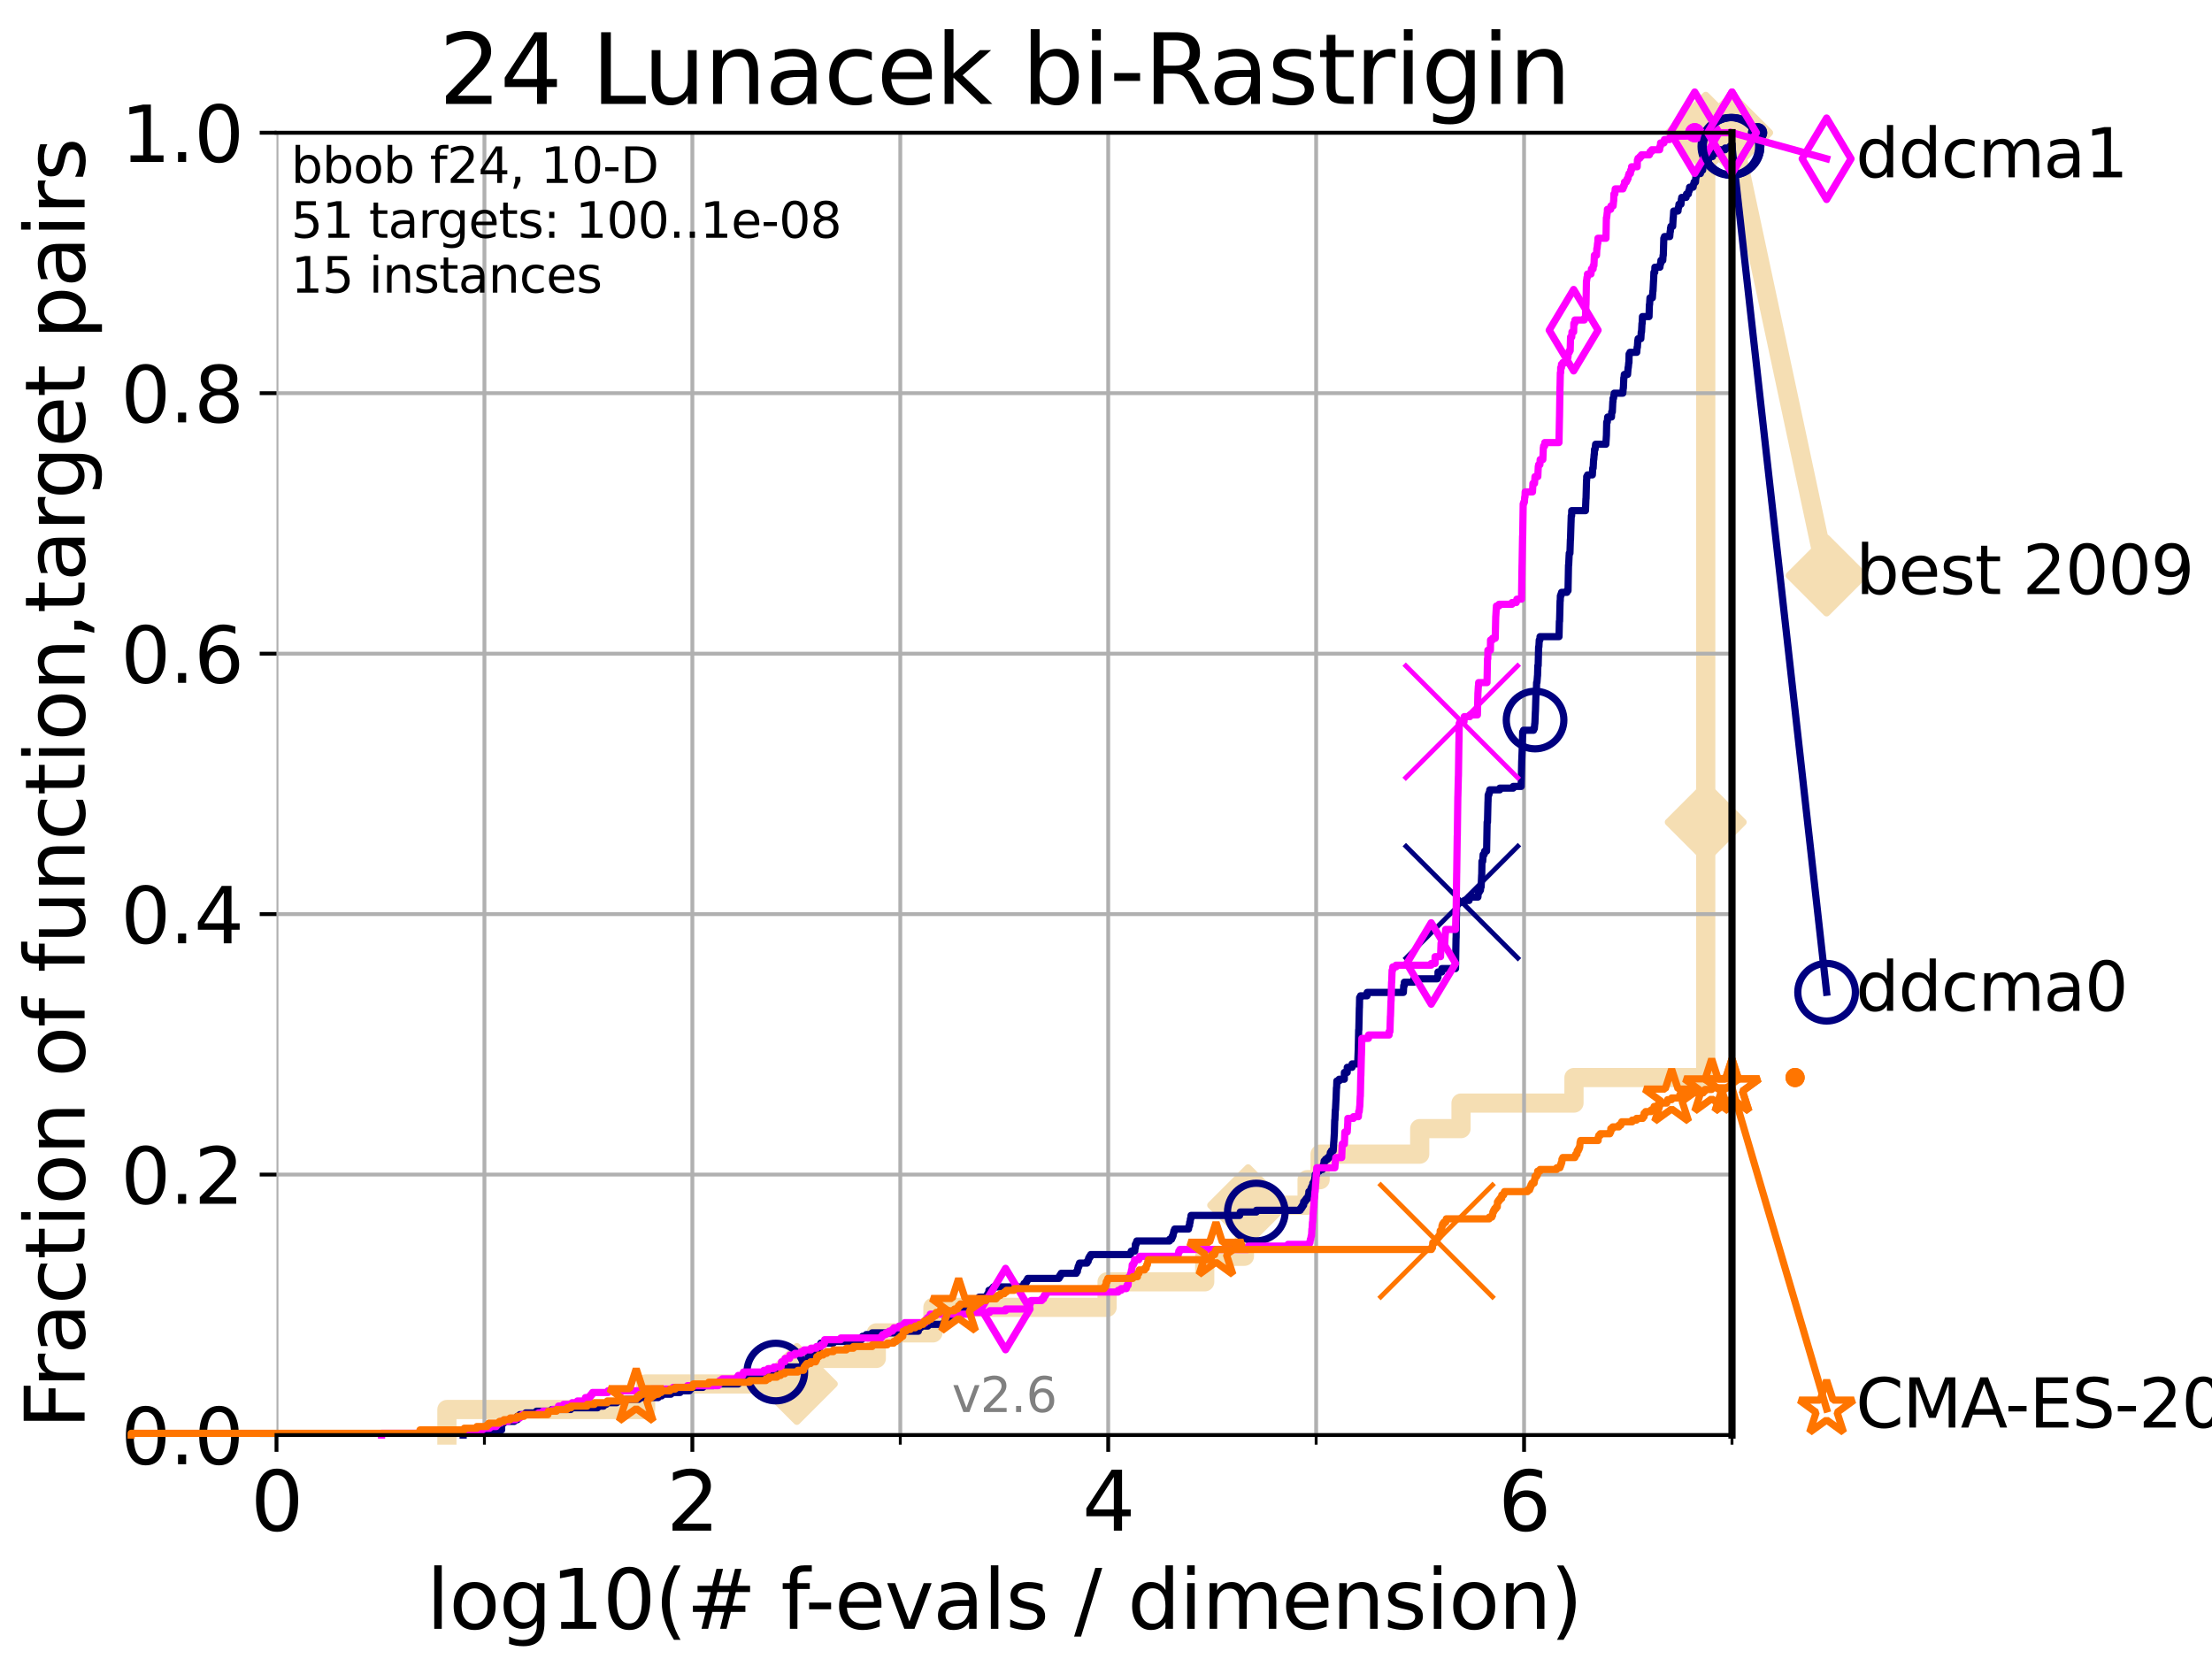<?xml version="1.0" encoding="utf-8" standalone="no"?>
<!DOCTYPE svg PUBLIC "-//W3C//DTD SVG 1.1//EN"
  "http://www.w3.org/Graphics/SVG/1.1/DTD/svg11.dtd">
<svg xmlns:xlink="http://www.w3.org/1999/xlink" width="460.8pt" height="345.6pt" viewBox="0 0 460.8 345.6" xmlns="http://www.w3.org/2000/svg" version="1.1">
 <defs>
  <style type="text/css">*{stroke-linejoin: round; stroke-linecap: butt}</style>
 </defs>
 <g id="figure_1">
  <g id="patch_1">
   <path d="M 0 345.6 
L 460.8 345.6 
L 460.8 0 
L 0 0 
z
" style="fill: #ffffff"/>
  </g>
  <g id="axes_1">
   <g id="patch_2">
    <path d="M 57.6 298.944 
L 360.806 298.944 
L 360.806 27.648 
L 57.6 27.648 
z
" style="fill: #ffffff"/>
   </g>
   <g id="line2d_1">
    <path d="M 93.099 298.944 
L 93.099 293.624 
L 134.495 293.624 
L 134.495 288.305 
L 165.999 288.305 
L 165.999 282.985 
L 182.551 282.985 
L 182.551 277.666 
L 194.344 277.666 
L 194.344 272.346 
L 230.626 272.346 
L 230.626 267.027 
L 250.967 267.027 
L 250.967 261.707 
L 259.234 261.707 
L 259.234 256.388 
L 260.006 256.388 
L 260.006 251.068 
L 272.291 251.068 
L 272.291 245.749 
L 275.003 245.749 
L 275.003 240.429 
L 295.753 240.429 
L 295.753 235.11 
L 304.36 235.11 
L 304.36 229.79 
L 327.888 229.79 
L 327.888 224.471 
L 355.331 224.471 
L 355.331 213.832 
L 355.332 213.832 
L 355.332 208.512 
L 355.332 208.512 
L 355.332 203.192 
L 355.333 203.192 
L 355.333 197.873 
L 355.333 197.873 
L 355.333 192.553 
L 355.333 192.553 
L 355.333 187.234 
L 355.333 187.234 
L 355.333 176.595 
L 355.334 176.595 
L 355.334 171.275 
L 355.334 171.275 
L 355.334 165.956 
L 355.334 165.956 
L 355.334 160.636 
L 355.334 160.636 
L 355.334 155.317 
L 355.335 155.317 
L 355.335 149.997 
L 355.335 149.997 
L 355.335 144.678 
L 355.335 144.678 
L 355.335 139.358 
L 355.335 139.358 
L 355.335 134.039 
L 355.335 134.039 
L 355.335 128.719 
L 355.335 128.719 
L 355.335 123.4 
L 355.336 123.4 
L 355.336 118.08 
L 355.336 118.08 
L 355.336 112.76 
L 355.336 112.76 
L 355.336 107.441 
L 355.336 107.441 
L 355.336 102.121 
L 355.337 102.121 
L 355.337 96.802 
L 355.337 96.802 
L 355.337 91.482 
L 355.337 91.482 
L 355.337 86.163 
L 355.337 86.163 
L 355.337 80.843 
L 355.337 80.843 
L 355.337 75.524 
L 355.338 75.524 
L 355.338 64.885 
L 355.338 64.885 
L 355.338 59.565 
L 355.338 59.565 
L 355.338 54.246 
L 355.339 54.246 
L 355.339 48.926 
L 355.339 48.926 
L 355.339 43.607 
L 355.339 43.607 
L 355.339 32.968 
L 355.34 32.968 
L 355.34 27.648 
L 360.806 27.648 
" style="fill: none; stroke: #f5deb3; stroke-width: 4; stroke-linecap: square"/>
   </g>
   <g id="line2d_2">
    <defs>
     <path id="me229d76581" d="M -0 7.778 
L 7.778 0 
L 0 -7.778 
L -7.778 -0 
z
" style="stroke: #f5deb3; stroke-width: 1.5; stroke-linejoin: miter"/>
    </defs>
    <g>
     <use xlink:href="#me229d76581" x="165.999" y="288.305" style="fill: #f5deb3; stroke: #f5deb3; stroke-width: 1.5; stroke-linejoin: miter"/>
     <use xlink:href="#me229d76581" x="260.006" y="251.068" style="fill: #f5deb3; stroke: #f5deb3; stroke-width: 1.5; stroke-linejoin: miter"/>
     <use xlink:href="#me229d76581" x="355.334" y="171.275" style="fill: #f5deb3; stroke: #f5deb3; stroke-width: 1.5; stroke-linejoin: miter"/>
     <use xlink:href="#me229d76581" x="355.34" y="27.648" style="fill: #f5deb3; stroke: #f5deb3; stroke-width: 1.5; stroke-linejoin: miter"/>
     <use xlink:href="#me229d76581" x="360.806" y="27.648" style="fill: #f5deb3; stroke: #f5deb3; stroke-width: 1.5; stroke-linejoin: miter"/>
    </g>
   </g>
   <g id="line2d_3">
    <path style="fill: none; stroke: #f5deb3; stroke-width: 4; stroke-linecap: square"/>
    <g/>
   </g>
   <g id="line2d_4">
    <path d="M 360.806 27.648 
L 380.515 119.889 
" style="fill: none; stroke: #f5deb3; stroke-width: 4; stroke-linecap: square"/>
    <g>
     <use xlink:href="#me229d76581" x="360.806" y="27.648" style="fill: #f5deb3; stroke: #f5deb3; stroke-width: 1.5; stroke-linejoin: miter"/>
     <use xlink:href="#me229d76581" x="380.515" y="119.889" style="fill: #f5deb3; stroke: #f5deb3; stroke-width: 1.5; stroke-linejoin: miter"/>
    </g>
   </g>
   <g id="matplotlib.axis_1">
    <g id="xtick_1">
     <g id="line2d_5">
      <path d="M 57.6 298.944 
L 57.6 27.648 
" clip-path="url(#p1be7f78ea3)" style="fill: none; stroke: #b0b0b0; stroke-width: 0.8; stroke-linecap: square"/>
     </g>
     <g id="line2d_6">
      <defs>
       <path id="m4ea818df78" d="M 0 0 
L 0 3.5 
" style="stroke: #000000; stroke-width: 0.8"/>
      </defs>
      <g>
       <use xlink:href="#m4ea818df78" x="57.6" y="298.944" style="stroke: #000000; stroke-width: 0.8"/>
      </g>
     </g>
     <g id="text_1">
      <!-- 0 -->
      <g transform="translate(52.192 318.861)scale(0.17 -0.17)">
       <defs>
        <path id="DejaVuSans-30" d="M 2034 4250 
Q 1547 4250 1301 3770 
Q 1056 3291 1056 2328 
Q 1056 1369 1301 889 
Q 1547 409 2034 409 
Q 2525 409 2770 889 
Q 3016 1369 3016 2328 
Q 3016 3291 2770 3770 
Q 2525 4250 2034 4250 
z
M 2034 4750 
Q 2819 4750 3233 4129 
Q 3647 3509 3647 2328 
Q 3647 1150 3233 529 
Q 2819 -91 2034 -91 
Q 1250 -91 836 529 
Q 422 1150 422 2328 
Q 422 3509 836 4129 
Q 1250 4750 2034 4750 
z
" transform="scale(0.016)"/>
       </defs>
       <use xlink:href="#DejaVuSans-30"/>
      </g>
     </g>
    </g>
    <g id="xtick_2">
     <g id="line2d_7">
      <path d="M 144.23 298.944 
L 144.23 27.648 
" clip-path="url(#p1be7f78ea3)" style="fill: none; stroke: #b0b0b0; stroke-width: 0.8; stroke-linecap: square"/>
     </g>
     <g id="line2d_8">
      <g>
       <use xlink:href="#m4ea818df78" x="144.23" y="298.944" style="stroke: #000000; stroke-width: 0.8"/>
      </g>
     </g>
     <g id="text_2">
      <!-- 2 -->
      <g transform="translate(138.822 318.861)scale(0.17 -0.17)">
       <defs>
        <path id="DejaVuSans-32" d="M 1228 531 
L 3431 531 
L 3431 0 
L 469 0 
L 469 531 
Q 828 903 1448 1529 
Q 2069 2156 2228 2338 
Q 2531 2678 2651 2914 
Q 2772 3150 2772 3378 
Q 2772 3750 2511 3984 
Q 2250 4219 1831 4219 
Q 1534 4219 1204 4116 
Q 875 4013 500 3803 
L 500 4441 
Q 881 4594 1212 4672 
Q 1544 4750 1819 4750 
Q 2544 4750 2975 4387 
Q 3406 4025 3406 3419 
Q 3406 3131 3298 2873 
Q 3191 2616 2906 2266 
Q 2828 2175 2409 1742 
Q 1991 1309 1228 531 
z
" transform="scale(0.016)"/>
       </defs>
       <use xlink:href="#DejaVuSans-32"/>
      </g>
     </g>
    </g>
    <g id="xtick_3">
     <g id="line2d_9">
      <path d="M 230.861 298.944 
L 230.861 27.648 
" clip-path="url(#p1be7f78ea3)" style="fill: none; stroke: #b0b0b0; stroke-width: 0.8; stroke-linecap: square"/>
     </g>
     <g id="line2d_10">
      <g>
       <use xlink:href="#m4ea818df78" x="230.861" y="298.944" style="stroke: #000000; stroke-width: 0.8"/>
      </g>
     </g>
     <g id="text_3">
      <!-- 4 -->
      <g transform="translate(225.453 318.861)scale(0.17 -0.17)">
       <defs>
        <path id="DejaVuSans-34" d="M 2419 4116 
L 825 1625 
L 2419 1625 
L 2419 4116 
z
M 2253 4666 
L 3047 4666 
L 3047 1625 
L 3713 1625 
L 3713 1100 
L 3047 1100 
L 3047 0 
L 2419 0 
L 2419 1100 
L 313 1100 
L 313 1709 
L 2253 4666 
z
" transform="scale(0.016)"/>
       </defs>
       <use xlink:href="#DejaVuSans-34"/>
      </g>
     </g>
    </g>
    <g id="xtick_4">
     <g id="line2d_11">
      <path d="M 317.491 298.944 
L 317.491 27.648 
" clip-path="url(#p1be7f78ea3)" style="fill: none; stroke: #b0b0b0; stroke-width: 0.8; stroke-linecap: square"/>
     </g>
     <g id="line2d_12">
      <g>
       <use xlink:href="#m4ea818df78" x="317.491" y="298.944" style="stroke: #000000; stroke-width: 0.8"/>
      </g>
     </g>
     <g id="text_4">
      <!-- 6 -->
      <g transform="translate(312.083 318.861)scale(0.17 -0.17)">
       <defs>
        <path id="DejaVuSans-36" d="M 2113 2584 
Q 1688 2584 1439 2293 
Q 1191 2003 1191 1497 
Q 1191 994 1439 701 
Q 1688 409 2113 409 
Q 2538 409 2786 701 
Q 3034 994 3034 1497 
Q 3034 2003 2786 2293 
Q 2538 2584 2113 2584 
z
M 3366 4563 
L 3366 3988 
Q 3128 4100 2886 4159 
Q 2644 4219 2406 4219 
Q 1781 4219 1451 3797 
Q 1122 3375 1075 2522 
Q 1259 2794 1537 2939 
Q 1816 3084 2150 3084 
Q 2853 3084 3261 2657 
Q 3669 2231 3669 1497 
Q 3669 778 3244 343 
Q 2819 -91 2113 -91 
Q 1303 -91 875 529 
Q 447 1150 447 2328 
Q 447 3434 972 4092 
Q 1497 4750 2381 4750 
Q 2619 4750 2861 4703 
Q 3103 4656 3366 4563 
z
" transform="scale(0.016)"/>
       </defs>
       <use xlink:href="#DejaVuSans-36"/>
      </g>
     </g>
    </g>
    <g id="xtick_5">
     <g id="line2d_13">
      <path d="M 100.915 298.944 
L 100.915 27.648 
" clip-path="url(#p1be7f78ea3)" style="fill: none; stroke: #b0b0b0; stroke-width: 0.8; stroke-linecap: square"/>
     </g>
     <g id="line2d_14">
      <defs>
       <path id="m193bf68ba2" d="M 0 0 
L 0 2 
" style="stroke: #000000; stroke-width: 0.6"/>
      </defs>
      <g>
       <use xlink:href="#m193bf68ba2" x="100.915" y="298.944" style="stroke: #000000; stroke-width: 0.6"/>
      </g>
     </g>
    </g>
    <g id="xtick_6">
     <g id="line2d_15">
      <path d="M 187.546 298.944 
L 187.546 27.648 
" clip-path="url(#p1be7f78ea3)" style="fill: none; stroke: #b0b0b0; stroke-width: 0.8; stroke-linecap: square"/>
     </g>
     <g id="line2d_16">
      <g>
       <use xlink:href="#m193bf68ba2" x="187.546" y="298.944" style="stroke: #000000; stroke-width: 0.6"/>
      </g>
     </g>
    </g>
    <g id="xtick_7">
     <g id="line2d_17">
      <path d="M 274.176 298.944 
L 274.176 27.648 
" clip-path="url(#p1be7f78ea3)" style="fill: none; stroke: #b0b0b0; stroke-width: 0.8; stroke-linecap: square"/>
     </g>
     <g id="line2d_18">
      <g>
       <use xlink:href="#m193bf68ba2" x="274.176" y="298.944" style="stroke: #000000; stroke-width: 0.6"/>
      </g>
     </g>
    </g>
    <g id="xtick_8">
     <g id="line2d_19">
      <path d="M 360.806 298.944 
L 360.806 27.648 
" clip-path="url(#p1be7f78ea3)" style="fill: none; stroke: #b0b0b0; stroke-width: 0.8; stroke-linecap: square"/>
     </g>
     <g id="line2d_20">
      <g>
       <use xlink:href="#m193bf68ba2" x="360.806" y="298.944" style="stroke: #000000; stroke-width: 0.6"/>
      </g>
     </g>
    </g>
    <g id="text_5">
     <!-- log10(# f-evals / dimension) -->
     <g transform="translate(88.823 339.314)scale(0.17 -0.17)">
      <defs>
       <path id="DejaVuSans-6c" d="M 603 4863 
L 1178 4863 
L 1178 0 
L 603 0 
L 603 4863 
z
" transform="scale(0.016)"/>
       <path id="DejaVuSans-6f" d="M 1959 3097 
Q 1497 3097 1228 2736 
Q 959 2375 959 1747 
Q 959 1119 1226 758 
Q 1494 397 1959 397 
Q 2419 397 2687 759 
Q 2956 1122 2956 1747 
Q 2956 2369 2687 2733 
Q 2419 3097 1959 3097 
z
M 1959 3584 
Q 2709 3584 3137 3096 
Q 3566 2609 3566 1747 
Q 3566 888 3137 398 
Q 2709 -91 1959 -91 
Q 1206 -91 779 398 
Q 353 888 353 1747 
Q 353 2609 779 3096 
Q 1206 3584 1959 3584 
z
" transform="scale(0.016)"/>
       <path id="DejaVuSans-67" d="M 2906 1791 
Q 2906 2416 2648 2759 
Q 2391 3103 1925 3103 
Q 1463 3103 1205 2759 
Q 947 2416 947 1791 
Q 947 1169 1205 825 
Q 1463 481 1925 481 
Q 2391 481 2648 825 
Q 2906 1169 2906 1791 
z
M 3481 434 
Q 3481 -459 3084 -895 
Q 2688 -1331 1869 -1331 
Q 1566 -1331 1297 -1286 
Q 1028 -1241 775 -1147 
L 775 -588 
Q 1028 -725 1275 -790 
Q 1522 -856 1778 -856 
Q 2344 -856 2625 -561 
Q 2906 -266 2906 331 
L 2906 616 
Q 2728 306 2450 153 
Q 2172 0 1784 0 
Q 1141 0 747 490 
Q 353 981 353 1791 
Q 353 2603 747 3093 
Q 1141 3584 1784 3584 
Q 2172 3584 2450 3431 
Q 2728 3278 2906 2969 
L 2906 3500 
L 3481 3500 
L 3481 434 
z
" transform="scale(0.016)"/>
       <path id="DejaVuSans-31" d="M 794 531 
L 1825 531 
L 1825 4091 
L 703 3866 
L 703 4441 
L 1819 4666 
L 2450 4666 
L 2450 531 
L 3481 531 
L 3481 0 
L 794 0 
L 794 531 
z
" transform="scale(0.016)"/>
       <path id="DejaVuSans-28" d="M 1984 4856 
Q 1566 4138 1362 3434 
Q 1159 2731 1159 2009 
Q 1159 1288 1364 580 
Q 1569 -128 1984 -844 
L 1484 -844 
Q 1016 -109 783 600 
Q 550 1309 550 2009 
Q 550 2706 781 3412 
Q 1013 4119 1484 4856 
L 1984 4856 
z
" transform="scale(0.016)"/>
       <path id="DejaVuSans-23" d="M 3272 2816 
L 2363 2816 
L 2100 1772 
L 3016 1772 
L 3272 2816 
z
M 2803 4594 
L 2478 3297 
L 3391 3297 
L 3719 4594 
L 4219 4594 
L 3897 3297 
L 4872 3297 
L 4872 2816 
L 3775 2816 
L 3519 1772 
L 4513 1772 
L 4513 1294 
L 3397 1294 
L 3072 0 
L 2572 0 
L 2894 1294 
L 1978 1294 
L 1656 0 
L 1153 0 
L 1478 1294 
L 494 1294 
L 494 1772 
L 1594 1772 
L 1856 2816 
L 850 2816 
L 850 3297 
L 1978 3297 
L 2297 4594 
L 2803 4594 
z
" transform="scale(0.016)"/>
       <path id="DejaVuSans-20" transform="scale(0.016)"/>
       <path id="DejaVuSans-66" d="M 2375 4863 
L 2375 4384 
L 1825 4384 
Q 1516 4384 1395 4259 
Q 1275 4134 1275 3809 
L 1275 3500 
L 2222 3500 
L 2222 3053 
L 1275 3053 
L 1275 0 
L 697 0 
L 697 3053 
L 147 3053 
L 147 3500 
L 697 3500 
L 697 3744 
Q 697 4328 969 4595 
Q 1241 4863 1831 4863 
L 2375 4863 
z
" transform="scale(0.016)"/>
       <path id="DejaVuSans-2d" d="M 313 2009 
L 1997 2009 
L 1997 1497 
L 313 1497 
L 313 2009 
z
" transform="scale(0.016)"/>
       <path id="DejaVuSans-65" d="M 3597 1894 
L 3597 1613 
L 953 1613 
Q 991 1019 1311 708 
Q 1631 397 2203 397 
Q 2534 397 2845 478 
Q 3156 559 3463 722 
L 3463 178 
Q 3153 47 2828 -22 
Q 2503 -91 2169 -91 
Q 1331 -91 842 396 
Q 353 884 353 1716 
Q 353 2575 817 3079 
Q 1281 3584 2069 3584 
Q 2775 3584 3186 3129 
Q 3597 2675 3597 1894 
z
M 3022 2063 
Q 3016 2534 2758 2815 
Q 2500 3097 2075 3097 
Q 1594 3097 1305 2825 
Q 1016 2553 972 2059 
L 3022 2063 
z
" transform="scale(0.016)"/>
       <path id="DejaVuSans-76" d="M 191 3500 
L 800 3500 
L 1894 563 
L 2988 3500 
L 3597 3500 
L 2284 0 
L 1503 0 
L 191 3500 
z
" transform="scale(0.016)"/>
       <path id="DejaVuSans-61" d="M 2194 1759 
Q 1497 1759 1228 1600 
Q 959 1441 959 1056 
Q 959 750 1161 570 
Q 1363 391 1709 391 
Q 2188 391 2477 730 
Q 2766 1069 2766 1631 
L 2766 1759 
L 2194 1759 
z
M 3341 1997 
L 3341 0 
L 2766 0 
L 2766 531 
Q 2569 213 2275 61 
Q 1981 -91 1556 -91 
Q 1019 -91 701 211 
Q 384 513 384 1019 
Q 384 1609 779 1909 
Q 1175 2209 1959 2209 
L 2766 2209 
L 2766 2266 
Q 2766 2663 2505 2880 
Q 2244 3097 1772 3097 
Q 1472 3097 1187 3025 
Q 903 2953 641 2809 
L 641 3341 
Q 956 3463 1253 3523 
Q 1550 3584 1831 3584 
Q 2591 3584 2966 3190 
Q 3341 2797 3341 1997 
z
" transform="scale(0.016)"/>
       <path id="DejaVuSans-73" d="M 2834 3397 
L 2834 2853 
Q 2591 2978 2328 3040 
Q 2066 3103 1784 3103 
Q 1356 3103 1142 2972 
Q 928 2841 928 2578 
Q 928 2378 1081 2264 
Q 1234 2150 1697 2047 
L 1894 2003 
Q 2506 1872 2764 1633 
Q 3022 1394 3022 966 
Q 3022 478 2636 193 
Q 2250 -91 1575 -91 
Q 1294 -91 989 -36 
Q 684 19 347 128 
L 347 722 
Q 666 556 975 473 
Q 1284 391 1588 391 
Q 1994 391 2212 530 
Q 2431 669 2431 922 
Q 2431 1156 2273 1281 
Q 2116 1406 1581 1522 
L 1381 1569 
Q 847 1681 609 1914 
Q 372 2147 372 2553 
Q 372 3047 722 3315 
Q 1072 3584 1716 3584 
Q 2034 3584 2315 3537 
Q 2597 3491 2834 3397 
z
" transform="scale(0.016)"/>
       <path id="DejaVuSans-2f" d="M 1625 4666 
L 2156 4666 
L 531 -594 
L 0 -594 
L 1625 4666 
z
" transform="scale(0.016)"/>
       <path id="DejaVuSans-64" d="M 2906 2969 
L 2906 4863 
L 3481 4863 
L 3481 0 
L 2906 0 
L 2906 525 
Q 2725 213 2448 61 
Q 2172 -91 1784 -91 
Q 1150 -91 751 415 
Q 353 922 353 1747 
Q 353 2572 751 3078 
Q 1150 3584 1784 3584 
Q 2172 3584 2448 3432 
Q 2725 3281 2906 2969 
z
M 947 1747 
Q 947 1113 1208 752 
Q 1469 391 1925 391 
Q 2381 391 2643 752 
Q 2906 1113 2906 1747 
Q 2906 2381 2643 2742 
Q 2381 3103 1925 3103 
Q 1469 3103 1208 2742 
Q 947 2381 947 1747 
z
" transform="scale(0.016)"/>
       <path id="DejaVuSans-69" d="M 603 3500 
L 1178 3500 
L 1178 0 
L 603 0 
L 603 3500 
z
M 603 4863 
L 1178 4863 
L 1178 4134 
L 603 4134 
L 603 4863 
z
" transform="scale(0.016)"/>
       <path id="DejaVuSans-6d" d="M 3328 2828 
Q 3544 3216 3844 3400 
Q 4144 3584 4550 3584 
Q 5097 3584 5394 3201 
Q 5691 2819 5691 2113 
L 5691 0 
L 5113 0 
L 5113 2094 
Q 5113 2597 4934 2840 
Q 4756 3084 4391 3084 
Q 3944 3084 3684 2787 
Q 3425 2491 3425 1978 
L 3425 0 
L 2847 0 
L 2847 2094 
Q 2847 2600 2669 2842 
Q 2491 3084 2119 3084 
Q 1678 3084 1418 2786 
Q 1159 2488 1159 1978 
L 1159 0 
L 581 0 
L 581 3500 
L 1159 3500 
L 1159 2956 
Q 1356 3278 1631 3431 
Q 1906 3584 2284 3584 
Q 2666 3584 2933 3390 
Q 3200 3197 3328 2828 
z
" transform="scale(0.016)"/>
       <path id="DejaVuSans-6e" d="M 3513 2113 
L 3513 0 
L 2938 0 
L 2938 2094 
Q 2938 2591 2744 2837 
Q 2550 3084 2163 3084 
Q 1697 3084 1428 2787 
Q 1159 2491 1159 1978 
L 1159 0 
L 581 0 
L 581 3500 
L 1159 3500 
L 1159 2956 
Q 1366 3272 1645 3428 
Q 1925 3584 2291 3584 
Q 2894 3584 3203 3211 
Q 3513 2838 3513 2113 
z
" transform="scale(0.016)"/>
       <path id="DejaVuSans-29" d="M 513 4856 
L 1013 4856 
Q 1481 4119 1714 3412 
Q 1947 2706 1947 2009 
Q 1947 1309 1714 600 
Q 1481 -109 1013 -844 
L 513 -844 
Q 928 -128 1133 580 
Q 1338 1288 1338 2009 
Q 1338 2731 1133 3434 
Q 928 4138 513 4856 
z
" transform="scale(0.016)"/>
      </defs>
      <use xlink:href="#DejaVuSans-6c"/>
      <use xlink:href="#DejaVuSans-6f" x="27.783"/>
      <use xlink:href="#DejaVuSans-67" x="88.965"/>
      <use xlink:href="#DejaVuSans-31" x="152.441"/>
      <use xlink:href="#DejaVuSans-30" x="216.064"/>
      <use xlink:href="#DejaVuSans-28" x="279.688"/>
      <use xlink:href="#DejaVuSans-23" x="318.701"/>
      <use xlink:href="#DejaVuSans-20" x="402.49"/>
      <use xlink:href="#DejaVuSans-66" x="434.277"/>
      <use xlink:href="#DejaVuSans-2d" x="463.982"/>
      <use xlink:href="#DejaVuSans-65" x="500.066"/>
      <use xlink:href="#DejaVuSans-76" x="561.59"/>
      <use xlink:href="#DejaVuSans-61" x="620.77"/>
      <use xlink:href="#DejaVuSans-6c" x="682.049"/>
      <use xlink:href="#DejaVuSans-73" x="709.832"/>
      <use xlink:href="#DejaVuSans-20" x="761.932"/>
      <use xlink:href="#DejaVuSans-2f" x="793.719"/>
      <use xlink:href="#DejaVuSans-20" x="827.41"/>
      <use xlink:href="#DejaVuSans-64" x="859.197"/>
      <use xlink:href="#DejaVuSans-69" x="922.674"/>
      <use xlink:href="#DejaVuSans-6d" x="950.457"/>
      <use xlink:href="#DejaVuSans-65" x="1047.869"/>
      <use xlink:href="#DejaVuSans-6e" x="1109.393"/>
      <use xlink:href="#DejaVuSans-73" x="1172.771"/>
      <use xlink:href="#DejaVuSans-69" x="1224.871"/>
      <use xlink:href="#DejaVuSans-6f" x="1252.654"/>
      <use xlink:href="#DejaVuSans-6e" x="1313.836"/>
      <use xlink:href="#DejaVuSans-29" x="1377.215"/>
     </g>
    </g>
   </g>
   <g id="matplotlib.axis_2">
    <g id="ytick_1">
     <g id="line2d_21">
      <path d="M 57.6 298.944 
L 360.806 298.944 
" clip-path="url(#p1be7f78ea3)" style="fill: none; stroke: #b0b0b0; stroke-width: 0.8; stroke-linecap: square"/>
     </g>
     <g id="line2d_22">
      <defs>
       <path id="m1c8a7c4e7a" d="M 0 0 
L -3.5 0 
" style="stroke: #000000; stroke-width: 0.8"/>
      </defs>
      <g>
       <use xlink:href="#m1c8a7c4e7a" x="57.6" y="298.944" style="stroke: #000000; stroke-width: 0.8"/>
      </g>
     </g>
     <g id="text_6">
      <!-- 0.0 -->
      <g transform="translate(25.155 305.023)scale(0.16 -0.16)">
       <defs>
        <path id="DejaVuSans-2e" d="M 684 794 
L 1344 794 
L 1344 0 
L 684 0 
L 684 794 
z
" transform="scale(0.016)"/>
       </defs>
       <use xlink:href="#DejaVuSans-30"/>
       <use xlink:href="#DejaVuSans-2e" x="63.623"/>
       <use xlink:href="#DejaVuSans-30" x="95.41"/>
      </g>
     </g>
    </g>
    <g id="ytick_2">
     <g id="line2d_23">
      <path d="M 57.6 244.685 
L 360.806 244.685 
" clip-path="url(#p1be7f78ea3)" style="fill: none; stroke: #b0b0b0; stroke-width: 0.8; stroke-linecap: square"/>
     </g>
     <g id="line2d_24">
      <g>
       <use xlink:href="#m1c8a7c4e7a" x="57.6" y="244.685" style="stroke: #000000; stroke-width: 0.8"/>
      </g>
     </g>
     <g id="text_7">
      <!-- 0.2 -->
      <g transform="translate(25.155 250.764)scale(0.16 -0.16)">
       <use xlink:href="#DejaVuSans-30"/>
       <use xlink:href="#DejaVuSans-2e" x="63.623"/>
       <use xlink:href="#DejaVuSans-32" x="95.41"/>
      </g>
     </g>
    </g>
    <g id="ytick_3">
     <g id="line2d_25">
      <path d="M 57.6 190.426 
L 360.806 190.426 
" clip-path="url(#p1be7f78ea3)" style="fill: none; stroke: #b0b0b0; stroke-width: 0.8; stroke-linecap: square"/>
     </g>
     <g id="line2d_26">
      <g>
       <use xlink:href="#m1c8a7c4e7a" x="57.6" y="190.426" style="stroke: #000000; stroke-width: 0.8"/>
      </g>
     </g>
     <g id="text_8">
      <!-- 0.4 -->
      <g transform="translate(25.155 196.504)scale(0.16 -0.16)">
       <use xlink:href="#DejaVuSans-30"/>
       <use xlink:href="#DejaVuSans-2e" x="63.623"/>
       <use xlink:href="#DejaVuSans-34" x="95.41"/>
      </g>
     </g>
    </g>
    <g id="ytick_4">
     <g id="line2d_27">
      <path d="M 57.6 136.166 
L 360.806 136.166 
" clip-path="url(#p1be7f78ea3)" style="fill: none; stroke: #b0b0b0; stroke-width: 0.8; stroke-linecap: square"/>
     </g>
     <g id="line2d_28">
      <g>
       <use xlink:href="#m1c8a7c4e7a" x="57.6" y="136.166" style="stroke: #000000; stroke-width: 0.8"/>
      </g>
     </g>
     <g id="text_9">
      <!-- 0.6 -->
      <g transform="translate(25.155 142.245)scale(0.16 -0.16)">
       <use xlink:href="#DejaVuSans-30"/>
       <use xlink:href="#DejaVuSans-2e" x="63.623"/>
       <use xlink:href="#DejaVuSans-36" x="95.41"/>
      </g>
     </g>
    </g>
    <g id="ytick_5">
     <g id="line2d_29">
      <path d="M 57.6 81.907 
L 360.806 81.907 
" clip-path="url(#p1be7f78ea3)" style="fill: none; stroke: #b0b0b0; stroke-width: 0.8; stroke-linecap: square"/>
     </g>
     <g id="line2d_30">
      <g>
       <use xlink:href="#m1c8a7c4e7a" x="57.6" y="81.907" style="stroke: #000000; stroke-width: 0.8"/>
      </g>
     </g>
     <g id="text_10">
      <!-- 0.8 -->
      <g transform="translate(25.155 87.986)scale(0.16 -0.16)">
       <defs>
        <path id="DejaVuSans-38" d="M 2034 2216 
Q 1584 2216 1326 1975 
Q 1069 1734 1069 1313 
Q 1069 891 1326 650 
Q 1584 409 2034 409 
Q 2484 409 2743 651 
Q 3003 894 3003 1313 
Q 3003 1734 2745 1975 
Q 2488 2216 2034 2216 
z
M 1403 2484 
Q 997 2584 770 2862 
Q 544 3141 544 3541 
Q 544 4100 942 4425 
Q 1341 4750 2034 4750 
Q 2731 4750 3128 4425 
Q 3525 4100 3525 3541 
Q 3525 3141 3298 2862 
Q 3072 2584 2669 2484 
Q 3125 2378 3379 2068 
Q 3634 1759 3634 1313 
Q 3634 634 3220 271 
Q 2806 -91 2034 -91 
Q 1263 -91 848 271 
Q 434 634 434 1313 
Q 434 1759 690 2068 
Q 947 2378 1403 2484 
z
M 1172 3481 
Q 1172 3119 1398 2916 
Q 1625 2713 2034 2713 
Q 2441 2713 2670 2916 
Q 2900 3119 2900 3481 
Q 2900 3844 2670 4047 
Q 2441 4250 2034 4250 
Q 1625 4250 1398 4047 
Q 1172 3844 1172 3481 
z
" transform="scale(0.016)"/>
       </defs>
       <use xlink:href="#DejaVuSans-30"/>
       <use xlink:href="#DejaVuSans-2e" x="63.623"/>
       <use xlink:href="#DejaVuSans-38" x="95.41"/>
      </g>
     </g>
    </g>
    <g id="ytick_6">
     <g id="line2d_31">
      <path d="M 57.6 27.648 
L 360.806 27.648 
" clip-path="url(#p1be7f78ea3)" style="fill: none; stroke: #b0b0b0; stroke-width: 0.8; stroke-linecap: square"/>
     </g>
     <g id="line2d_32">
      <g>
       <use xlink:href="#m1c8a7c4e7a" x="57.6" y="27.648" style="stroke: #000000; stroke-width: 0.8"/>
      </g>
     </g>
     <g id="text_11">
      <!-- 1.0 -->
      <g transform="translate(25.155 33.727)scale(0.16 -0.16)">
       <use xlink:href="#DejaVuSans-31"/>
       <use xlink:href="#DejaVuSans-2e" x="63.623"/>
       <use xlink:href="#DejaVuSans-30" x="95.41"/>
      </g>
     </g>
    </g>
    <g id="text_12">
     <!-- Fraction of function,target pairs -->
     <g transform="translate(17.62 297.681)rotate(-90)scale(0.17 -0.17)">
      <defs>
       <path id="DejaVuSans-46" d="M 628 4666 
L 3309 4666 
L 3309 4134 
L 1259 4134 
L 1259 2759 
L 3109 2759 
L 3109 2228 
L 1259 2228 
L 1259 0 
L 628 0 
L 628 4666 
z
" transform="scale(0.016)"/>
       <path id="DejaVuSans-72" d="M 2631 2963 
Q 2534 3019 2420 3045 
Q 2306 3072 2169 3072 
Q 1681 3072 1420 2755 
Q 1159 2438 1159 1844 
L 1159 0 
L 581 0 
L 581 3500 
L 1159 3500 
L 1159 2956 
Q 1341 3275 1631 3429 
Q 1922 3584 2338 3584 
Q 2397 3584 2469 3576 
Q 2541 3569 2628 3553 
L 2631 2963 
z
" transform="scale(0.016)"/>
       <path id="DejaVuSans-63" d="M 3122 3366 
L 3122 2828 
Q 2878 2963 2633 3030 
Q 2388 3097 2138 3097 
Q 1578 3097 1268 2742 
Q 959 2388 959 1747 
Q 959 1106 1268 751 
Q 1578 397 2138 397 
Q 2388 397 2633 464 
Q 2878 531 3122 666 
L 3122 134 
Q 2881 22 2623 -34 
Q 2366 -91 2075 -91 
Q 1284 -91 818 406 
Q 353 903 353 1747 
Q 353 2603 823 3093 
Q 1294 3584 2113 3584 
Q 2378 3584 2631 3529 
Q 2884 3475 3122 3366 
z
" transform="scale(0.016)"/>
       <path id="DejaVuSans-74" d="M 1172 4494 
L 1172 3500 
L 2356 3500 
L 2356 3053 
L 1172 3053 
L 1172 1153 
Q 1172 725 1289 603 
Q 1406 481 1766 481 
L 2356 481 
L 2356 0 
L 1766 0 
Q 1100 0 847 248 
Q 594 497 594 1153 
L 594 3053 
L 172 3053 
L 172 3500 
L 594 3500 
L 594 4494 
L 1172 4494 
z
" transform="scale(0.016)"/>
       <path id="DejaVuSans-75" d="M 544 1381 
L 544 3500 
L 1119 3500 
L 1119 1403 
Q 1119 906 1312 657 
Q 1506 409 1894 409 
Q 2359 409 2629 706 
Q 2900 1003 2900 1516 
L 2900 3500 
L 3475 3500 
L 3475 0 
L 2900 0 
L 2900 538 
Q 2691 219 2414 64 
Q 2138 -91 1772 -91 
Q 1169 -91 856 284 
Q 544 659 544 1381 
z
M 1991 3584 
L 1991 3584 
z
" transform="scale(0.016)"/>
       <path id="DejaVuSans-2c" d="M 750 794 
L 1409 794 
L 1409 256 
L 897 -744 
L 494 -744 
L 750 256 
L 750 794 
z
" transform="scale(0.016)"/>
       <path id="DejaVuSans-70" d="M 1159 525 
L 1159 -1331 
L 581 -1331 
L 581 3500 
L 1159 3500 
L 1159 2969 
Q 1341 3281 1617 3432 
Q 1894 3584 2278 3584 
Q 2916 3584 3314 3078 
Q 3713 2572 3713 1747 
Q 3713 922 3314 415 
Q 2916 -91 2278 -91 
Q 1894 -91 1617 61 
Q 1341 213 1159 525 
z
M 3116 1747 
Q 3116 2381 2855 2742 
Q 2594 3103 2138 3103 
Q 1681 3103 1420 2742 
Q 1159 2381 1159 1747 
Q 1159 1113 1420 752 
Q 1681 391 2138 391 
Q 2594 391 2855 752 
Q 3116 1113 3116 1747 
z
" transform="scale(0.016)"/>
      </defs>
      <use xlink:href="#DejaVuSans-46"/>
      <use xlink:href="#DejaVuSans-72" x="50.27"/>
      <use xlink:href="#DejaVuSans-61" x="91.383"/>
      <use xlink:href="#DejaVuSans-63" x="152.662"/>
      <use xlink:href="#DejaVuSans-74" x="207.643"/>
      <use xlink:href="#DejaVuSans-69" x="246.852"/>
      <use xlink:href="#DejaVuSans-6f" x="274.635"/>
      <use xlink:href="#DejaVuSans-6e" x="335.816"/>
      <use xlink:href="#DejaVuSans-20" x="399.195"/>
      <use xlink:href="#DejaVuSans-6f" x="430.982"/>
      <use xlink:href="#DejaVuSans-66" x="492.164"/>
      <use xlink:href="#DejaVuSans-20" x="527.369"/>
      <use xlink:href="#DejaVuSans-66" x="559.156"/>
      <use xlink:href="#DejaVuSans-75" x="594.361"/>
      <use xlink:href="#DejaVuSans-6e" x="657.74"/>
      <use xlink:href="#DejaVuSans-63" x="721.119"/>
      <use xlink:href="#DejaVuSans-74" x="776.1"/>
      <use xlink:href="#DejaVuSans-69" x="815.309"/>
      <use xlink:href="#DejaVuSans-6f" x="843.092"/>
      <use xlink:href="#DejaVuSans-6e" x="904.273"/>
      <use xlink:href="#DejaVuSans-2c" x="967.652"/>
      <use xlink:href="#DejaVuSans-74" x="999.439"/>
      <use xlink:href="#DejaVuSans-61" x="1038.648"/>
      <use xlink:href="#DejaVuSans-72" x="1099.928"/>
      <use xlink:href="#DejaVuSans-67" x="1139.291"/>
      <use xlink:href="#DejaVuSans-65" x="1202.768"/>
      <use xlink:href="#DejaVuSans-74" x="1264.291"/>
      <use xlink:href="#DejaVuSans-20" x="1303.5"/>
      <use xlink:href="#DejaVuSans-70" x="1335.287"/>
      <use xlink:href="#DejaVuSans-61" x="1398.764"/>
      <use xlink:href="#DejaVuSans-69" x="1460.043"/>
      <use xlink:href="#DejaVuSans-72" x="1487.826"/>
      <use xlink:href="#DejaVuSans-73" x="1528.939"/>
     </g>
    </g>
   </g>
   <g id="line2d_33">
    <defs>
     <path id="mda6bac8ddf" d="M 0 1.5 
C 0.398 1.5 0.779 1.342 1.061 1.061 
C 1.342 0.779 1.5 0.398 1.5 0 
C 1.5 -0.398 1.342 -0.779 1.061 -1.061 
C 0.779 -1.342 0.398 -1.5 0 -1.5 
C -0.398 -1.5 -0.779 -1.342 -1.061 -1.061 
C -1.342 -0.779 -1.5 -0.398 -1.5 0 
C -1.5 0.398 -1.342 0.779 -1.061 1.061 
C -0.779 1.342 -0.398 1.5 0 1.5 
z
" style="stroke: #f5deb3"/>
    </defs>
    <g>
     <use xlink:href="#mda6bac8ddf" x="355.34" y="27.648" style="fill: #f5deb3; stroke: #f5deb3"/>
     <use xlink:href="#mda6bac8ddf" x="355.34" y="27.648" style="fill: #f5deb3; stroke: #f5deb3"/>
    </g>
   </g>
   <g id="line2d_34">
    <defs>
     <path id="mb23dabb427" d="M 0 1.5 
C 0.398 1.5 0.779 1.342 1.061 1.061 
C 1.342 0.779 1.5 0.398 1.5 0 
C 1.5 -0.398 1.342 -0.779 1.061 -1.061 
C 0.779 -1.342 0.398 -1.5 0 -1.5 
C -0.398 -1.5 -0.779 -1.342 -1.061 -1.061 
C -1.342 -0.779 -1.5 -0.398 -1.5 0 
C -1.5 0.398 -1.342 0.779 -1.061 1.061 
C -0.779 1.342 -0.398 1.5 0 1.5 
z
" style="stroke: #000080"/>
    </defs>
    <g>
     <use xlink:href="#mb23dabb427" x="366.14" y="27.648" style="fill: #000080; stroke: #000080"/>
     <use xlink:href="#mb23dabb427" x="366.14" y="27.648" style="fill: #000080; stroke: #000080"/>
    </g>
   </g>
   <g id="line2d_35">
    <path d="M 96.481 298.944 
L 96.481 298.589 
L 99.347 298.589 
L 99.347 298.235 
L 104.029 298.235 
L 104.029 297.88 
L 104.501 297.88 
L 104.501 296.462 
L 104.962 296.462 
L 104.962 296.107 
L 107.11 296.107 
L 107.11 295.752 
L 107.775 295.752 
L 107.775 295.043 
L 108.29 295.043 
L 108.29 294.688 
L 109.52 294.688 
L 109.52 294.334 
L 111.762 294.334 
L 111.762 293.979 
L 114.962 293.979 
L 114.962 293.624 
L 118.89 293.624 
L 118.89 293.27 
L 124.482 293.27 
L 124.482 292.915 
L 125.729 292.915 
L 125.729 292.561 
L 126.275 292.561 
L 126.275 292.206 
L 128.485 292.206 
L 128.485 291.851 
L 129.083 291.851 
L 129.083 291.497 
L 133.086 291.497 
L 133.086 291.142 
L 137.113 291.142 
L 137.113 290.787 
L 137.841 290.787 
L 137.841 290.433 
L 139.772 290.433 
L 139.772 290.078 
L 141.675 290.078 
L 141.675 289.723 
L 143.619 289.723 
L 143.619 289.369 
L 143.946 289.369 
L 143.946 289.014 
L 146.429 289.014 
L 146.429 288.66 
L 148.578 288.66 
L 148.578 288.305 
L 153.81 288.305 
L 153.81 287.95 
L 154.124 287.95 
L 154.124 287.596 
L 155.024 287.596 
L 155.024 287.241 
L 156.59 287.241 
L 156.59 286.886 
L 158.463 286.886 
L 158.463 286.532 
L 160.407 286.532 
L 160.407 286.177 
L 160.925 286.177 
L 160.925 285.822 
L 161.61 285.822 
L 161.61 285.468 
L 162.507 285.468 
L 162.507 285.113 
L 163.226 285.113 
L 163.226 284.759 
L 167.191 284.759 
L 167.29 283.695 
L 168.048 283.695 
L 168.048 283.34 
L 168.29 283.34 
L 168.337 282.631 
L 168.684 282.631 
L 168.684 282.276 
L 169.004 282.276 
L 169.004 281.922 
L 169.413 281.922 
L 169.413 281.567 
L 170.053 281.567 
L 170.053 281.212 
L 170.515 281.212 
L 170.515 280.858 
L 170.681 280.858 
L 170.681 280.503 
L 170.883 280.503 
L 170.883 280.148 
L 170.997 280.148 
L 170.997 279.794 
L 173.589 279.794 
L 173.589 279.439 
L 179.147 279.439 
L 179.147 279.084 
L 179.477 279.084 
L 179.477 278.73 
L 179.678 278.73 
L 179.678 278.375 
L 180.445 278.375 
L 180.445 278.021 
L 181.659 278.021 
L 181.659 277.666 
L 186.76 277.666 
L 186.76 277.311 
L 191.308 277.311 
L 191.311 276.602 
L 191.778 276.602 
L 191.778 276.247 
L 193.298 276.247 
L 193.298 275.893 
L 196.584 275.893 
L 196.584 275.538 
L 196.911 275.538 
L 196.933 274.829 
L 197.249 274.829 
L 197.249 274.474 
L 198.275 274.474 
L 198.275 274.12 
L 198.535 274.12 
L 198.535 273.765 
L 199.002 273.765 
L 199.078 273.056 
L 199.495 273.056 
L 199.495 272.701 
L 200.029 272.701 
L 200.029 272.346 
L 201.125 272.346 
L 201.125 271.992 
L 201.881 271.992 
L 201.881 271.637 
L 202.06 271.637 
L 202.06 271.282 
L 202.373 271.282 
L 202.373 270.928 
L 203.786 270.928 
L 203.786 270.573 
L 203.957 270.573 
L 203.957 270.219 
L 205.551 270.219 
L 205.551 269.864 
L 205.759 269.864 
L 205.759 269.509 
L 205.994 269.509 
L 206.014 268.8 
L 206.623 268.8 
L 206.623 268.445 
L 206.94 268.445 
L 206.94 268.091 
L 213.247 268.091 
L 213.315 267.381 
L 213.67 267.381 
L 213.67 267.027 
L 213.885 267.027 
L 213.885 266.672 
L 214.101 266.672 
L 214.101 266.318 
L 220.605 266.318 
L 220.605 265.963 
L 220.822 265.963 
L 220.822 265.608 
L 221.059 265.608 
L 221.059 265.254 
L 224.206 265.254 
L 224.206 264.899 
L 224.432 264.899 
L 224.517 264.19 
L 224.604 264.19 
L 224.604 263.835 
L 224.752 263.835 
L 224.752 263.48 
L 224.88 263.48 
L 224.88 263.126 
L 226.451 263.126 
L 226.451 262.771 
L 226.681 262.771 
L 226.786 262.062 
L 226.982 262.062 
L 226.982 261.707 
L 227.221 261.707 
L 227.221 261.353 
L 235.483 261.353 
L 235.483 260.998 
L 235.645 260.998 
L 235.645 260.643 
L 236.397 260.643 
L 236.442 259.934 
L 236.513 259.934 
L 236.513 259.225 
L 236.69 259.225 
L 236.69 258.87 
L 236.816 258.87 
L 236.816 258.516 
L 243.643 258.516 
L 243.643 258.161 
L 244.059 258.161 
L 244.059 257.806 
L 244.221 257.806 
L 244.221 257.452 
L 244.366 257.452 
L 244.462 256.742 
L 244.546 256.742 
L 244.546 256.388 
L 244.705 256.388 
L 244.705 256.033 
L 247.589 256.033 
L 247.685 255.324 
L 247.801 255.324 
L 247.836 254.615 
L 247.927 254.615 
L 247.984 253.905 
L 248.067 253.905 
L 248.119 253.196 
L 258.239 253.196 
L 258.239 252.841 
L 258.366 252.841 
L 258.366 252.487 
L 261.715 252.487 
L 261.715 252.132 
L 270.849 252.132 
L 270.849 251.778 
L 271.113 251.778 
L 271.113 251.423 
L 271.338 251.423 
L 271.338 251.068 
L 271.57 251.068 
L 271.571 250.359 
L 271.868 250.359 
L 271.868 250.004 
L 272.13 250.004 
L 272.13 249.65 
L 272.475 249.65 
L 272.546 248.94 
L 272.633 248.94 
L 272.664 248.231 
L 272.999 248.231 
L 273.107 247.522 
L 273.261 247.522 
L 273.261 247.167 
L 273.474 247.167 
L 273.492 246.458 
L 273.701 246.458 
L 273.701 246.103 
L 273.822 246.103 
L 273.886 245.394 
L 273.965 245.394 
L 273.983 244.685 
L 274.277 244.685 
L 274.277 244.33 
L 274.396 244.33 
L 274.396 243.976 
L 274.839 243.976 
L 274.839 243.621 
L 275.516 243.621 
L 275.516 243.266 
L 275.644 243.266 
L 275.694 242.557 
L 275.783 242.557 
L 275.845 241.848 
L 276.132 241.848 
L 276.132 241.493 
L 276.583 241.493 
L 276.583 241.138 
L 276.927 241.138 
L 276.927 240.784 
L 277.056 240.784 
L 277.137 240.075 
L 277.36 240.075 
L 277.36 239.72 
L 277.732 239.72 
L 277.838 237.947 
L 277.852 237.947 
L 277.961 236.174 
L 277.968 236.174 
L 278.048 233.336 
L 278.081 233.336 
L 278.166 231.209 
L 278.204 231.209 
L 278.307 229.081 
L 278.319 229.081 
L 278.409 226.598 
L 278.445 226.598 
L 278.492 225.18 
L 278.966 225.18 
L 278.966 224.825 
L 280.042 224.825 
L 280.061 223.407 
L 280.646 223.407 
L 280.655 222.343 
L 281.652 222.343 
L 281.669 221.634 
L 282.828 221.634 
L 282.937 218.796 
L 282.941 218.796 
L 283.038 214.541 
L 283.068 214.541 
L 283.174 209.931 
L 283.188 209.931 
L 283.236 207.803 
L 283.424 207.803 
L 283.424 207.448 
L 284.776 207.448 
L 284.808 206.739 
L 292.345 206.739 
L 292.422 205.32 
L 292.543 205.32 
L 292.555 204.611 
L 294.508 204.611 
L 294.534 203.902 
L 299.407 203.902 
L 299.407 203.547 
L 299.56 203.547 
L 299.565 202.483 
L 300.356 202.483 
L 300.368 201.774 
L 303.211 201.774 
L 303.32 195.39 
L 303.332 195.39 
L 303.44 188.298 
L 303.449 188.298 
L 303.449 187.943 
L 305.039 187.943 
L 305.039 187.589 
L 306.041 187.589 
L 306.05 186.879 
L 307.873 186.879 
L 307.968 185.815 
L 308.184 185.815 
L 308.184 185.461 
L 308.397 185.461 
L 308.471 184.751 
L 308.551 184.751 
L 308.657 182.269 
L 308.673 182.269 
L 308.72 179.432 
L 308.873 179.432 
L 308.967 178.013 
L 309.18 178.013 
L 309.284 177.304 
L 309.685 177.304 
L 309.795 171.275 
L 309.87 171.275 
L 309.972 167.02 
L 309.982 167.02 
L 310.016 165.601 
L 310.15 165.601 
L 310.15 165.246 
L 310.264 165.246 
L 310.347 164.537 
L 312.435 164.537 
L 312.435 164.183 
L 315.223 164.183 
L 315.223 163.828 
L 316.891 163.828 
L 317 158.508 
L 317.005 158.508 
L 317.115 155.671 
L 317.123 155.671 
L 317.198 152.48 
L 317.374 152.48 
L 317.374 152.125 
L 319.465 152.125 
L 319.465 151.77 
L 319.632 151.77 
L 319.723 150.706 
L 319.744 150.706 
L 319.848 148.224 
L 319.857 148.224 
L 319.967 144.678 
L 320.026 144.678 
L 320.103 142.195 
L 320.172 142.195 
L 320.283 140.777 
L 320.299 140.777 
L 320.36 138.649 
L 320.429 138.649 
L 320.524 134.748 
L 320.578 134.748 
L 320.653 133.329 
L 320.784 133.329 
L 320.818 132.62 
L 324.772 132.62 
L 324.847 129.428 
L 324.888 129.428 
L 324.997 125.173 
L 325.026 125.173 
L 325.056 124.109 
L 325.179 124.109 
L 325.179 123.754 
L 325.304 123.754 
L 325.304 123.4 
L 326.409 123.4 
L 326.409 123.045 
L 326.646 123.045 
L 326.752 117.725 
L 326.782 117.725 
L 326.883 115.598 
L 326.902 115.598 
L 326.902 115.243 
L 327.047 115.243 
L 327.142 112.406 
L 327.163 112.406 
L 327.272 108.859 
L 327.275 108.859 
L 327.321 107.441 
L 327.402 107.441 
L 327.416 106.377 
L 330.281 106.377 
L 330.376 103.895 
L 330.397 103.895 
L 330.506 99.994 
L 330.536 99.994 
L 330.539 99.284 
L 330.72 99.284 
L 330.72 98.93 
L 331.715 98.93 
L 331.798 97.511 
L 331.882 97.511 
L 331.975 95.738 
L 332.011 95.738 
L 332.09 94.674 
L 332.124 94.674 
L 332.171 93.61 
L 332.288 93.61 
L 332.395 92.546 
L 334.53 92.546 
L 334.64 90.773 
L 334.645 90.773 
L 334.709 87.936 
L 334.821 87.936 
L 334.909 86.872 
L 335.699 86.872 
L 335.749 85.808 
L 335.876 85.808 
L 335.976 83.68 
L 336.003 83.68 
L 336.032 82.971 
L 336.125 82.971 
L 336.216 82.262 
L 336.275 82.262 
L 336.275 81.907 
L 338.06 81.907 
L 338.149 80.843 
L 338.178 80.843 
L 338.269 78.715 
L 338.31 78.715 
L 338.371 78.006 
L 339.052 78.006 
L 339.163 76.588 
L 339.199 76.588 
L 339.302 75.524 
L 339.342 75.524 
L 339.372 73.751 
L 339.555 73.751 
L 339.555 73.396 
L 340.963 73.396 
L 341.046 72.332 
L 341.098 72.332 
L 341.18 70.914 
L 341.247 70.914 
L 341.247 70.559 
L 341.817 70.559 
L 341.904 69.14 
L 341.961 69.14 
L 342.054 67.367 
L 342.096 67.367 
L 342.154 65.949 
L 343.524 65.949 
L 343.597 63.466 
L 343.636 63.466 
L 343.721 62.048 
L 344.22 62.048 
L 344.322 60.629 
L 344.352 60.629 
L 344.459 58.501 
L 344.471 58.501 
L 344.542 56.728 
L 344.714 56.728 
L 344.746 55.664 
L 345.789 55.664 
L 345.876 54.955 
L 345.949 54.955 
L 345.999 54.246 
L 346.383 54.246 
L 346.451 53.182 
L 346.494 53.182 
L 346.602 49.635 
L 346.74 49.635 
L 346.74 49.281 
L 347.838 49.281 
L 347.925 48.217 
L 347.967 48.217 
L 348 47.508 
L 348.085 47.508 
L 348.085 47.153 
L 348.451 47.153 
L 348.55 45.38 
L 348.571 45.38 
L 348.668 43.961 
L 349.559 43.961 
L 349.613 43.252 
L 349.686 43.252 
L 349.759 42.543 
L 350.177 42.543 
L 350.266 41.479 
L 350.332 41.479 
L 350.332 41.124 
L 351.246 41.124 
L 351.328 40.415 
L 351.715 40.415 
L 351.8 39.706 
L 351.925 39.706 
L 351.97 38.996 
L 352.711 38.996 
L 352.809 38.287 
L 352.911 38.287 
L 352.911 37.932 
L 353.198 37.932 
L 353.285 36.869 
L 353.355 36.869 
L 353.363 36.159 
L 354.232 36.159 
L 354.271 35.45 
L 354.692 35.45 
L 354.799 34.031 
L 355.514 34.031 
L 355.514 33.677 
L 355.637 33.677 
L 355.637 33.322 
L 355.94 33.322 
L 355.979 32.613 
L 356.757 32.613 
L 356.768 31.904 
L 358.294 31.904 
L 358.294 31.549 
L 358.444 31.549 
L 358.444 31.194 
L 359.375 31.194 
L 359.375 30.84 
L 360.368 30.84 
L 360.368 30.485 
L 360.806 30.485 
L 360.806 30.485 
" style="fill: none; stroke: #000080; stroke-width: 1.5; stroke-linecap: square"/>
   </g>
   <g id="line2d_36">
    <defs>
     <path id="me1dc392d4f" d="M 0 6 
C 1.591 6 3.117 5.368 4.243 4.243 
C 5.368 3.117 6 1.591 6 0 
C 6 -1.591 5.368 -3.117 4.243 -4.243 
C 3.117 -5.368 1.591 -6 0 -6 
C -1.591 -6 -3.117 -5.368 -4.243 -4.243 
C -5.368 -3.117 -6 -1.591 -6 0 
C -6 1.591 -5.368 3.117 -4.243 4.243 
C -3.117 5.368 -1.591 6 0 6 
z
" style="stroke: #000080; stroke-width: 1.5"/>
    </defs>
    <g>
     <use xlink:href="#me1dc392d4f" x="161.61" y="285.822" style="fill-opacity: 0; stroke: #000080; stroke-width: 1.5"/>
     <use xlink:href="#me1dc392d4f" x="261.715" y="252.487" style="fill-opacity: 0; stroke: #000080; stroke-width: 1.5"/>
     <use xlink:href="#me1dc392d4f" x="319.783" y="149.997" style="fill-opacity: 0; stroke: #000080; stroke-width: 1.5"/>
     <use xlink:href="#me1dc392d4f" x="360.368" y="30.485" style="fill-opacity: 0; stroke: #000080; stroke-width: 1.5"/>
     <use xlink:href="#me1dc392d4f" x="360.806" y="30.485" style="fill-opacity: 0; stroke: #000080; stroke-width: 1.5"/>
    </g>
   </g>
   <g id="line2d_37">
    <path style="fill: none; stroke: #000080; stroke-width: 1.5; stroke-linecap: square"/>
    <g/>
   </g>
   <g id="line2d_38">
    <path d="M 304.54 187.943 
" clip-path="url(#p1be7f78ea3)" style="fill: none; stroke: #000080; stroke-width: 1.5; stroke-linecap: square"/>
    <defs>
     <path id="m1eb07ce618" d="M -12 12 
L 12 -12 
M -12 -12 
L 12 12 
" style="stroke: #000080"/>
    </defs>
    <g clip-path="url(#p1be7f78ea3)">
     <use xlink:href="#m1eb07ce618" x="304.54" y="187.943" style="fill: #000080; stroke: #000080"/>
    </g>
   </g>
   <g id="line2d_39">
    <defs>
     <path id="m37cee778df" d="M 0 1.5 
C 0.398 1.5 0.779 1.342 1.061 1.061 
C 1.342 0.779 1.5 0.398 1.5 0 
C 1.5 -0.398 1.342 -0.779 1.061 -1.061 
C 0.779 -1.342 0.398 -1.5 0 -1.5 
C -0.398 -1.5 -0.779 -1.342 -1.061 -1.061 
C -1.342 -0.779 -1.5 -0.398 -1.5 0 
C -1.5 0.398 -1.342 0.779 -1.061 1.061 
C -0.779 1.342 -0.398 1.5 0 1.5 
z
" style="stroke: #ff00ff"/>
    </defs>
    <g>
     <use xlink:href="#m37cee778df" x="353.04" y="27.648" style="fill: #ff00ff; stroke: #ff00ff"/>
     <use xlink:href="#m37cee778df" x="353.04" y="27.648" style="fill: #ff00ff; stroke: #ff00ff"/>
    </g>
   </g>
   <g id="line2d_40">
    <path d="M 79.481 298.944 
L 79.481 298.589 
L 98.078 298.589 
L 98.078 298.235 
L 99.55 298.235 
L 99.55 297.88 
L 100.535 297.88 
L 100.535 297.525 
L 102.011 297.525 
L 102.011 297.171 
L 103.38 297.171 
L 103.38 296.816 
L 103.707 296.816 
L 103.707 296.462 
L 104.345 296.462 
L 104.345 296.107 
L 105.851 296.107 
L 105.851 295.752 
L 107.379 295.752 
L 107.379 295.398 
L 108.29 295.398 
L 108.29 295.043 
L 108.792 295.043 
L 108.792 294.688 
L 112.18 294.688 
L 112.18 294.334 
L 113.088 294.334 
L 113.088 293.979 
L 115.139 293.979 
L 115.139 293.624 
L 116.337 293.624 
L 116.337 292.915 
L 117.384 292.915 
L 117.384 292.561 
L 119.177 292.561 
L 119.177 292.206 
L 120.284 292.206 
L 120.284 291.851 
L 121.954 291.851 
L 121.954 291.142 
L 122.855 291.142 
L 122.855 290.787 
L 123.145 290.787 
L 123.145 290.433 
L 123.432 290.433 
L 123.432 290.078 
L 126.661 290.078 
L 126.661 289.723 
L 135.776 289.723 
L 135.776 289.369 
L 140.22 289.369 
L 140.22 289.014 
L 143.226 289.014 
L 143.226 288.66 
L 149.623 288.66 
L 149.623 288.305 
L 149.876 288.305 
L 149.918 287.596 
L 150.452 287.596 
L 150.452 287.241 
L 153.536 287.241 
L 153.536 286.886 
L 153.787 286.886 
L 153.787 286.532 
L 154.758 286.532 
L 154.865 285.822 
L 159.114 285.822 
L 159.114 285.468 
L 160.005 285.468 
L 160.005 285.113 
L 161.233 285.113 
L 161.233 284.759 
L 162.719 284.759 
L 162.81 283.695 
L 163.478 283.695 
L 163.545 282.985 
L 164.498 282.985 
L 164.555 282.276 
L 165.605 282.276 
L 165.605 281.922 
L 166.877 281.922 
L 166.877 281.567 
L 167.504 281.567 
L 167.504 281.212 
L 168.944 281.212 
L 168.944 280.858 
L 170.101 280.858 
L 170.101 280.503 
L 171.019 280.503 
L 171.019 280.148 
L 171.564 280.148 
L 171.564 279.794 
L 171.757 279.794 
L 171.783 279.084 
L 175.154 279.084 
L 175.154 278.73 
L 183.589 278.73 
L 183.589 278.375 
L 183.867 278.375 
L 183.867 278.021 
L 184.51 278.021 
L 184.51 277.666 
L 185.205 277.666 
L 185.205 277.311 
L 185.895 277.311 
L 185.895 276.957 
L 186.223 276.957 
L 186.223 276.602 
L 187.298 276.602 
L 187.298 276.247 
L 188.131 276.247 
L 188.131 275.893 
L 188.485 275.893 
L 188.485 275.538 
L 192.77 275.538 
L 192.77 275.183 
L 192.909 275.183 
L 192.909 274.829 
L 193.251 274.829 
L 193.251 274.474 
L 193.719 274.474 
L 193.793 273.765 
L 202.093 273.765 
L 202.093 273.41 
L 206.168 273.41 
L 206.168 273.056 
L 209.48 273.056 
L 209.48 272.701 
L 214.262 272.701 
L 214.262 272.346 
L 214.466 272.346 
L 214.532 271.637 
L 214.621 271.637 
L 214.621 271.282 
L 214.797 271.282 
L 214.797 270.928 
L 217.017 270.928 
L 217.017 270.573 
L 217.389 270.573 
L 217.389 270.219 
L 217.53 270.219 
L 217.53 269.864 
L 217.808 269.864 
L 217.808 269.509 
L 218.027 269.509 
L 218.027 269.155 
L 232.93 269.155 
L 232.93 268.8 
L 233.563 268.8 
L 233.563 268.445 
L 234.628 268.445 
L 234.628 268.091 
L 234.776 268.091 
L 234.776 267.736 
L 235.006 267.736 
L 235.104 266.318 
L 235.164 266.318 
L 235.164 265.963 
L 235.439 265.963 
L 235.549 265.254 
L 235.6 265.254 
L 235.708 264.544 
L 235.785 264.544 
L 235.861 263.48 
L 236.116 263.48 
L 236.116 263.126 
L 236.289 263.126 
L 236.358 262.417 
L 237.235 262.417 
L 237.235 262.062 
L 237.447 262.062 
L 237.447 261.707 
L 245.349 261.707 
L 245.349 261.353 
L 245.46 261.353 
L 245.568 260.643 
L 245.789 260.643 
L 245.789 260.289 
L 259.91 260.289 
L 259.91 259.934 
L 260.062 259.934 
L 260.062 259.579 
L 268.32 259.579 
L 268.32 259.225 
L 272.737 259.225 
L 272.737 258.87 
L 272.895 258.87 
L 272.973 258.161 
L 273.046 258.161 
L 273.153 257.452 
L 273.218 257.452 
L 273.294 256.033 
L 273.334 256.033 
L 273.41 254.615 
L 273.446 254.615 
L 273.547 252.841 
L 273.561 252.841 
L 273.662 251.423 
L 273.696 251.423 
L 273.785 249.65 
L 273.831 249.65 
L 273.931 248.231 
L 273.967 248.231 
L 274.077 246.458 
L 274.1 246.458 
L 274.205 244.685 
L 274.221 244.685 
L 274.312 243.266 
L 278.073 243.266 
L 278.183 241.848 
L 278.187 241.848 
L 278.261 241.138 
L 279.502 241.138 
L 279.609 238.301 
L 280.065 238.301 
L 280.152 235.819 
L 280.652 235.819 
L 280.756 234.046 
L 280.765 234.046 
L 280.784 232.982 
L 281.939 232.982 
L 281.939 232.627 
L 282.975 232.627 
L 283.044 231.563 
L 283.149 231.563 
L 283.243 230.499 
L 283.266 230.499 
L 283.355 228.372 
L 283.381 228.372 
L 283.477 224.116 
L 283.494 224.116 
L 283.601 219.86 
L 283.611 219.86 
L 283.699 216.314 
L 285.078 216.314 
L 285.103 215.605 
L 289.374 215.605 
L 289.374 214.895 
L 289.547 214.895 
L 289.645 211.704 
L 289.663 211.704 
L 289.768 208.512 
L 289.788 208.512 
L 289.893 204.611 
L 289.916 204.611 
L 289.998 202.129 
L 290.104 202.129 
L 290.146 201.419 
L 290.819 201.419 
L 290.819 201.065 
L 298.144 201.065 
L 298.144 200.71 
L 298.951 200.71 
L 298.953 199.291 
L 300.09 199.291 
L 300.2 196.454 
L 300.967 196.454 
L 301.064 194.681 
L 301.081 194.681 
L 301.16 193.617 
L 303.224 193.617 
L 303.335 189.362 
L 303.347 189.362 
L 303.453 181.914 
L 303.458 181.914 
L 303.569 174.112 
L 303.585 174.112 
L 303.693 165.956 
L 303.701 165.956 
L 303.806 161.7 
L 303.816 161.7 
L 303.918 154.607 
L 303.927 154.607 
L 303.985 150.706 
L 304.139 150.706 
L 304.139 150.352 
L 304.98 150.352 
L 305.029 149.288 
L 306.197 149.288 
L 306.197 148.933 
L 307.772 148.933 
L 307.876 144.323 
L 307.886 144.323 
L 307.971 142.904 
L 307.998 142.904 
L 308.029 142.195 
L 309.773 142.195 
L 309.872 137.23 
L 309.93 137.23 
L 309.951 135.457 
L 310.482 135.457 
L 310.506 133.329 
L 310.904 133.329 
L 310.904 132.975 
L 311.483 132.975 
L 311.592 128.364 
L 311.603 128.364 
L 311.708 126.591 
L 311.733 126.591 
L 311.733 126.237 
L 312.277 126.237 
L 312.277 125.882 
L 314.971 125.882 
L 314.971 125.527 
L 315.861 125.527 
L 315.861 125.173 
L 315.99 125.173 
L 315.99 124.818 
L 316.957 124.818 
L 317.067 117.725 
L 317.072 117.725 
L 317.18 111.697 
L 317.205 111.697 
L 317.307 104.958 
L 317.426 104.958 
L 317.426 104.604 
L 317.56 104.604 
L 317.627 103.54 
L 317.683 103.54 
L 317.721 102.476 
L 319.249 102.476 
L 319.336 100.703 
L 319.673 100.703 
L 319.767 99.284 
L 320.357 99.284 
L 320.452 97.157 
L 320.518 97.157 
L 320.518 96.802 
L 320.791 96.802 
L 320.845 95.738 
L 321.4 95.738 
L 321.506 93.256 
L 321.558 93.256 
L 321.558 92.901 
L 321.78 92.901 
L 321.806 92.192 
L 324.762 92.192 
L 324.869 86.872 
L 324.874 86.872 
L 324.977 80.489 
L 324.986 80.489 
L 325.044 77.652 
L 325.112 77.652 
L 325.12 76.588 
L 325.281 76.588 
L 325.284 75.878 
L 325.565 75.878 
L 325.565 75.524 
L 326.373 75.524 
L 326.409 74.46 
L 326.626 74.46 
L 326.716 73.396 
L 326.924 73.396 
L 326.924 73.041 
L 327.098 73.041 
L 327.178 70.204 
L 327.424 70.204 
L 327.47 69.14 
L 327.818 69.14 
L 327.861 67.367 
L 328.063 67.367 
L 328.089 66.658 
L 330.047 66.658 
L 330.047 66.303 
L 330.277 66.303 
L 330.379 63.466 
L 330.394 63.466 
L 330.485 58.501 
L 330.524 58.501 
L 330.597 57.792 
L 330.666 57.792 
L 330.702 57.083 
L 331.427 57.083 
L 331.526 56.019 
L 331.877 56.019 
L 331.903 55.31 
L 332.045 55.31 
L 332.141 53.182 
L 332.586 53.182 
L 332.65 51.763 
L 332.702 51.763 
L 332.799 50.699 
L 332.846 50.699 
L 332.883 49.635 
L 334.554 49.635 
L 334.639 45.38 
L 334.699 45.38 
L 334.808 44.316 
L 334.841 44.316 
L 334.854 43.607 
L 335.534 43.607 
L 335.589 42.897 
L 336.045 42.897 
L 336.143 41.833 
L 336.163 41.833 
L 336.202 40.415 
L 336.403 40.415 
L 336.479 39.351 
L 338.082 39.351 
L 338.082 38.996 
L 338.229 38.996 
L 338.229 38.642 
L 338.383 38.642 
L 338.414 37.932 
L 338.796 37.932 
L 338.796 37.578 
L 338.974 37.578 
L 338.974 37.223 
L 339.141 37.223 
L 339.239 36.514 
L 339.351 36.514 
L 339.351 36.159 
L 339.646 36.159 
L 339.703 35.45 
L 339.856 35.45 
L 339.884 34.741 
L 341.061 34.741 
L 341.106 33.322 
L 341.231 33.322 
L 341.231 32.968 
L 341.619 32.968 
L 341.619 32.613 
L 341.938 32.613 
L 341.938 32.258 
L 343.597 32.258 
L 343.597 31.904 
L 343.766 31.904 
L 343.766 31.549 
L 344.102 31.549 
L 344.102 31.194 
L 345.733 31.194 
L 345.788 30.485 
L 345.904 30.485 
L 345.926 29.776 
L 346.632 29.776 
L 346.729 29.067 
L 347.812 29.067 
L 347.812 28.712 
L 348.208 28.712 
L 348.208 28.357 
L 351.345 28.357 
L 351.345 28.003 
L 353.04 28.003 
L 353.04 27.648 
L 360.806 27.648 
L 360.806 27.648 
" style="fill: none; stroke: #ff00ff; stroke-width: 1.5; stroke-linecap: square"/>
   </g>
   <g id="line2d_41">
    <defs>
     <path id="m4629bb80d7" d="M -0 8.485 
L 5.091 0 
L 0 -8.485 
L -5.091 -0 
z
" style="stroke: #ff00ff; stroke-width: 1.5; stroke-linejoin: miter"/>
    </defs>
    <g>
     <use xlink:href="#m4629bb80d7" x="209.48" y="272.701" style="fill-opacity: 0; stroke: #ff00ff; stroke-width: 1.5; stroke-linejoin: miter"/>
     <use xlink:href="#m4629bb80d7" x="298.144" y="200.71" style="fill-opacity: 0; stroke: #ff00ff; stroke-width: 1.5; stroke-linejoin: miter"/>
     <use xlink:href="#m4629bb80d7" x="327.818" y="68.786" style="fill-opacity: 0; stroke: #ff00ff; stroke-width: 1.5; stroke-linejoin: miter"/>
     <use xlink:href="#m4629bb80d7" x="353.04" y="27.648" style="fill-opacity: 0; stroke: #ff00ff; stroke-width: 1.5; stroke-linejoin: miter"/>
     <use xlink:href="#m4629bb80d7" x="360.806" y="27.648" style="fill-opacity: 0; stroke: #ff00ff; stroke-width: 1.5; stroke-linejoin: miter"/>
    </g>
   </g>
   <g id="line2d_42">
    <path style="fill: none; stroke: #ff00ff; stroke-width: 1.5; stroke-linecap: square"/>
    <g/>
   </g>
   <g id="line2d_43">
    <path d="M 304.504 150.352 
" clip-path="url(#p1be7f78ea3)" style="fill: none; stroke: #ff00ff; stroke-width: 1.5; stroke-linecap: square"/>
    <defs>
     <path id="mef7d9edd1c" d="M -12 12 
L 12 -12 
M -12 -12 
L 12 12 
" style="stroke: #ff00ff"/>
    </defs>
    <g clip-path="url(#p1be7f78ea3)">
     <use xlink:href="#mef7d9edd1c" x="304.504" y="150.352" style="fill: #ff00ff; stroke: #ff00ff"/>
    </g>
   </g>
   <g id="line2d_44">
    <defs>
     <path id="m5be5b30173" d="M 0 1.5 
C 0.398 1.5 0.779 1.342 1.061 1.061 
C 1.342 0.779 1.5 0.398 1.5 0 
C 1.5 -0.398 1.342 -0.779 1.061 -1.061 
C 0.779 -1.342 0.398 -1.5 0 -1.5 
C -0.398 -1.5 -0.779 -1.342 -1.061 -1.061 
C -1.342 -0.779 -1.5 -0.398 -1.5 0 
C -1.5 0.398 -1.342 0.779 -1.061 1.061 
C -0.779 1.342 -0.398 1.5 0 1.5 
z
" style="stroke: #ff7500"/>
    </defs>
    <g>
     <use xlink:href="#m5be5b30173" x="373.949" y="224.471" style="fill: #ff7500; stroke: #ff7500"/>
     <use xlink:href="#m5be5b30173" x="373.949" y="224.471" style="fill: #ff7500; stroke: #ff7500"/>
    </g>
   </g>
   <g id="line2d_45">
    <path d="M 27.324 298.944 
L 27.324 298.589 
L 87.496 298.589 
L 87.496 297.88 
L 96.718 297.88 
L 96.718 297.525 
L 99.347 297.525 
L 99.347 297.171 
L 101.471 297.171 
L 101.471 296.816 
L 101.833 296.816 
L 101.833 296.462 
L 104.029 296.462 
L 104.029 296.107 
L 104.962 296.107 
L 104.962 295.752 
L 106.28 295.752 
L 106.28 295.398 
L 107.775 295.398 
L 107.775 295.043 
L 109.159 295.043 
L 109.159 294.688 
L 114.142 294.688 
L 114.234 293.979 
L 115.918 293.979 
L 115.918 293.624 
L 118.152 293.624 
L 118.152 293.27 
L 118.962 293.27 
L 118.962 292.915 
L 122.32 292.915 
L 122.32 292.561 
L 123.825 292.561 
L 123.825 292.206 
L 126.517 292.206 
L 126.517 291.851 
L 129.907 291.851 
L 129.907 291.497 
L 132.534 291.497 
L 132.534 291.142 
L 132.881 291.142 
L 132.881 290.787 
L 133.323 290.787 
L 133.323 290.433 
L 137.141 290.433 
L 137.141 290.078 
L 137.761 290.078 
L 137.761 289.723 
L 139.581 289.723 
L 139.581 289.369 
L 140.657 289.369 
L 140.657 289.014 
L 144.23 289.014 
L 144.23 288.66 
L 144.418 288.66 
L 144.418 288.305 
L 147.629 288.305 
L 147.629 287.95 
L 156.185 287.95 
L 156.185 287.596 
L 159.552 287.596 
L 159.552 287.241 
L 160.167 287.241 
L 160.167 286.886 
L 161.855 286.886 
L 161.855 286.532 
L 162.613 286.532 
L 162.613 286.177 
L 163.464 286.177 
L 163.464 285.822 
L 166.199 285.822 
L 166.199 285.468 
L 167.4 285.468 
L 167.493 284.759 
L 167.743 284.759 
L 167.743 284.404 
L 168.048 284.404 
L 168.048 284.049 
L 168.857 284.049 
L 168.857 283.695 
L 169.909 283.695 
L 169.909 283.34 
L 170.101 283.34 
L 170.139 282.631 
L 170.603 282.631 
L 170.603 282.276 
L 171.467 282.276 
L 171.467 281.922 
L 172.234 281.922 
L 172.234 281.567 
L 173.609 281.567 
L 173.609 281.212 
L 176.303 281.212 
L 176.303 280.858 
L 177.776 280.858 
L 177.776 280.503 
L 181.695 280.503 
L 181.695 280.148 
L 184.833 280.148 
L 184.833 279.794 
L 186.178 279.794 
L 186.178 279.439 
L 186.725 279.439 
L 186.725 279.084 
L 187.179 279.084 
L 187.179 278.73 
L 187.604 278.73 
L 187.604 278.375 
L 188.072 278.375 
L 188.173 277.311 
L 188.746 277.311 
L 188.746 276.957 
L 189.63 276.957 
L 189.63 276.602 
L 190.653 276.602 
L 190.653 276.247 
L 191.515 276.247 
L 191.515 275.893 
L 192.301 275.893 
L 192.301 275.538 
L 192.527 275.538 
L 192.527 275.183 
L 193.308 275.183 
L 193.308 274.829 
L 193.95 274.829 
L 193.95 274.474 
L 194.337 274.474 
L 194.337 274.12 
L 194.865 274.12 
L 194.865 273.765 
L 195.008 273.765 
L 195.008 273.41 
L 195.757 273.41 
L 195.757 273.056 
L 198.828 273.056 
L 198.828 272.701 
L 199.483 272.701 
L 199.483 272.346 
L 199.699 272.346 
L 199.699 271.992 
L 200.061 271.992 
L 200.061 271.637 
L 203.469 271.637 
L 203.469 271.282 
L 204.182 271.282 
L 204.182 270.928 
L 205.441 270.928 
L 205.441 270.573 
L 207.491 270.573 
L 207.491 270.219 
L 207.818 270.219 
L 207.818 269.864 
L 208.396 269.864 
L 208.396 269.509 
L 209.221 269.509 
L 209.221 269.155 
L 209.651 269.155 
L 209.651 268.8 
L 211.26 268.8 
L 211.26 268.445 
L 230.018 268.445 
L 230.018 268.091 
L 230.271 268.091 
L 230.271 267.736 
L 230.39 267.736 
L 230.452 267.027 
L 230.641 267.027 
L 230.641 266.672 
L 230.786 266.672 
L 230.786 266.318 
L 235.987 266.318 
L 235.987 265.963 
L 236.95 265.963 
L 236.98 265.254 
L 237.254 265.254 
L 237.348 264.544 
L 238.448 264.544 
L 238.448 264.19 
L 238.777 264.19 
L 238.88 263.48 
L 239.018 263.48 
L 239.115 262.771 
L 239.22 262.771 
L 239.22 262.417 
L 252.116 262.417 
L 252.116 262.062 
L 252.35 262.062 
L 252.35 261.707 
L 252.475 261.707 
L 252.475 261.353 
L 253.038 261.353 
L 253.038 260.998 
L 253.161 260.998 
L 253.161 260.643 
L 253.308 260.643 
L 253.308 260.289 
L 298.203 260.289 
L 298.203 259.934 
L 298.404 259.934 
L 298.474 258.87 
L 298.957 258.87 
L 298.957 258.516 
L 299.365 258.516 
L 299.433 257.806 
L 299.705 257.806 
L 299.705 257.452 
L 299.956 257.452 
L 300.019 256.388 
L 300.314 256.388 
L 300.397 255.324 
L 300.517 255.324 
L 300.517 254.969 
L 300.775 254.969 
L 300.775 254.615 
L 301.17 254.615 
L 301.17 254.26 
L 301.29 254.26 
L 301.29 253.905 
L 310.242 253.905 
L 310.242 253.551 
L 310.776 253.551 
L 310.776 253.196 
L 310.942 253.196 
L 310.991 252.487 
L 311.149 252.487 
L 311.149 252.132 
L 311.353 252.132 
L 311.353 251.778 
L 311.658 251.778 
L 311.658 251.423 
L 311.914 251.423 
L 311.951 250.359 
L 312.194 250.359 
L 312.194 250.004 
L 312.468 250.004 
L 312.468 249.65 
L 312.832 249.65 
L 312.845 248.94 
L 313.237 248.94 
L 313.237 248.586 
L 313.41 248.586 
L 313.41 248.231 
L 318.216 248.231 
L 318.216 247.877 
L 318.652 247.877 
L 318.652 247.522 
L 318.795 247.522 
L 318.795 247.167 
L 318.934 247.167 
L 318.934 246.813 
L 319.128 246.813 
L 319.128 246.458 
L 319.586 246.458 
L 319.657 245.749 
L 319.733 245.749 
L 319.78 245.039 
L 320.137 245.039 
L 320.137 244.685 
L 320.305 244.685 
L 320.314 243.976 
L 320.813 243.976 
L 320.813 243.621 
L 324.295 243.621 
L 324.295 243.266 
L 324.962 243.266 
L 324.962 242.912 
L 325.105 242.912 
L 325.105 242.557 
L 325.229 242.557 
L 325.229 242.202 
L 325.349 242.202 
L 325.381 241.493 
L 325.551 241.493 
L 325.551 241.138 
L 328.075 241.138 
L 328.075 240.784 
L 328.25 240.784 
L 328.25 240.429 
L 328.512 240.429 
L 328.566 239.72 
L 328.791 239.72 
L 328.791 239.365 
L 328.962 239.365 
L 328.962 239.011 
L 329.081 239.011 
L 329.163 237.947 
L 329.26 237.947 
L 329.26 237.592 
L 332.926 237.592 
L 332.947 236.883 
L 333.053 236.883 
L 333.053 236.528 
L 333.368 236.528 
L 333.368 236.174 
L 335.374 236.174 
L 335.374 235.819 
L 335.55 235.819 
L 335.56 235.11 
L 335.945 235.11 
L 335.945 234.755 
L 337.235 234.755 
L 337.235 234.4 
L 337.632 234.4 
L 337.632 234.046 
L 337.836 234.046 
L 337.836 233.691 
L 340.011 233.691 
L 340.011 233.336 
L 340.911 233.336 
L 340.911 232.982 
L 342.212 232.982 
L 342.212 232.627 
L 342.486 232.627 
L 342.49 231.918 
L 342.813 231.918 
L 342.813 231.563 
L 343.963 231.563 
L 343.963 231.209 
L 344.462 231.209 
L 344.462 230.854 
L 344.577 230.854 
L 344.577 230.499 
L 345.338 230.499 
L 345.338 230.145 
L 345.66 230.145 
L 345.66 229.79 
L 347.211 229.79 
L 347.211 229.435 
L 347.389 229.435 
L 347.389 229.081 
L 348.233 229.081 
L 348.233 228.726 
L 349.9 228.726 
L 349.954 228.017 
L 351.836 228.017 
L 351.836 227.662 
L 354.815 227.662 
L 354.815 227.308 
L 355.169 227.308 
L 355.169 226.953 
L 356.57 226.953 
L 356.57 226.598 
L 360.806 226.598 
L 360.806 226.598 
" style="fill: none; stroke: #ff7500; stroke-width: 1.5; stroke-linecap: square"/>
   </g>
   <g id="line2d_46">
    <defs>
     <path id="md00a7a230c" d="M 0 -6 
L -1.347 -1.854 
L -5.706 -1.854 
L -2.18 0.708 
L -3.527 4.854 
L -0 2.292 
L 3.527 4.854 
L 2.18 0.708 
L 5.706 -1.854 
L 1.347 -1.854 
z
" style="stroke: #ff7500; stroke-width: 1.5; stroke-linejoin: bevel"/>
    </defs>
    <g>
     <use xlink:href="#md00a7a230c" x="132.534" y="291.142" style="fill-opacity: 0; stroke: #ff7500; stroke-width: 1.5; stroke-linejoin: bevel"/>
     <use xlink:href="#md00a7a230c" x="199.699" y="272.346" style="fill-opacity: 0; stroke: #ff7500; stroke-width: 1.5; stroke-linejoin: bevel"/>
     <use xlink:href="#md00a7a230c" x="253.308" y="260.643" style="fill-opacity: 0; stroke: #ff7500; stroke-width: 1.5; stroke-linejoin: bevel"/>
     <use xlink:href="#md00a7a230c" x="348.233" y="228.726" style="fill-opacity: 0; stroke: #ff7500; stroke-width: 1.5; stroke-linejoin: bevel"/>
     <use xlink:href="#md00a7a230c" x="356.57" y="226.598" style="fill-opacity: 0; stroke: #ff7500; stroke-width: 1.5; stroke-linejoin: bevel"/>
     <use xlink:href="#md00a7a230c" x="360.806" y="226.598" style="fill-opacity: 0; stroke: #ff7500; stroke-width: 1.5; stroke-linejoin: bevel"/>
    </g>
   </g>
   <g id="line2d_47">
    <path style="fill: none; stroke: #ff7500; stroke-width: 1.5; stroke-linecap: square"/>
    <g/>
   </g>
   <g id="line2d_48">
    <path d="M 299.269 258.516 
" clip-path="url(#p1be7f78ea3)" style="fill: none; stroke: #ff7500; stroke-width: 1.5; stroke-linecap: square"/>
    <defs>
     <path id="m97b2362154" d="M -12 12 
L 12 -12 
M -12 -12 
L 12 12 
" style="stroke: #ff7500"/>
    </defs>
    <g clip-path="url(#p1be7f78ea3)">
     <use xlink:href="#m97b2362154" x="299.269" y="258.516" style="fill: #ff7500; stroke: #ff7500"/>
    </g>
   </g>
   <g id="line2d_49">
    <path d="M 360.806 226.598 
L 380.515 293.518 
" style="fill: none; stroke: #ff7500; stroke-width: 1.5; stroke-linecap: square"/>
    <g>
     <use xlink:href="#md00a7a230c" x="360.806" y="226.598" style="fill-opacity: 0; stroke: #ff7500; stroke-width: 1.5; stroke-linejoin: bevel"/>
     <use xlink:href="#md00a7a230c" x="380.515" y="293.518" style="fill-opacity: 0; stroke: #ff7500; stroke-width: 1.5; stroke-linejoin: bevel"/>
    </g>
   </g>
   <g id="line2d_50">
    <path d="M 360.806 30.485 
L 380.515 206.703 
" style="fill: none; stroke: #000080; stroke-width: 1.5; stroke-linecap: square"/>
    <g>
     <use xlink:href="#me1dc392d4f" x="360.806" y="30.485" style="fill-opacity: 0; stroke: #000080; stroke-width: 1.5"/>
     <use xlink:href="#me1dc392d4f" x="380.515" y="206.703" style="fill-opacity: 0; stroke: #000080; stroke-width: 1.5"/>
    </g>
   </g>
   <g id="line2d_51">
    <path d="M 360.806 27.648 
L 380.515 33.074 
" style="fill: none; stroke: #ff00ff; stroke-width: 1.5; stroke-linecap: square"/>
    <g>
     <use xlink:href="#m4629bb80d7" x="360.806" y="27.648" style="fill-opacity: 0; stroke: #ff00ff; stroke-width: 1.5; stroke-linejoin: miter"/>
     <use xlink:href="#m4629bb80d7" x="380.515" y="33.074" style="fill-opacity: 0; stroke: #ff00ff; stroke-width: 1.5; stroke-linejoin: miter"/>
    </g>
   </g>
   <g id="line2d_52">
    <path d="M 360.806 298.944 
L 360.806 27.648 
" style="fill: none; stroke: #000000; stroke-width: 1.5; stroke-linecap: square"/>
   </g>
   <g id="patch_3">
    <path d="M 57.6 298.944 
L 360.806 298.944 
" style="fill: none; stroke: #000000; stroke-width: 0.8; stroke-linejoin: miter; stroke-linecap: square"/>
   </g>
   <g id="patch_4">
    <path d="M 57.6 27.648 
L 360.806 27.648 
" style="fill: none; stroke: #000000; stroke-width: 0.8; stroke-linejoin: miter; stroke-linecap: square"/>
   </g>
   <g id="text_13">
    <!-- CMA-ES-20 -->
    <g transform="translate(386.579 297.381)scale(0.14 -0.14)">
     <defs>
      <path id="DejaVuSans-43" d="M 4122 4306 
L 4122 3641 
Q 3803 3938 3442 4084 
Q 3081 4231 2675 4231 
Q 1875 4231 1450 3742 
Q 1025 3253 1025 2328 
Q 1025 1406 1450 917 
Q 1875 428 2675 428 
Q 3081 428 3442 575 
Q 3803 722 4122 1019 
L 4122 359 
Q 3791 134 3420 21 
Q 3050 -91 2638 -91 
Q 1578 -91 968 557 
Q 359 1206 359 2328 
Q 359 3453 968 4101 
Q 1578 4750 2638 4750 
Q 3056 4750 3426 4639 
Q 3797 4528 4122 4306 
z
" transform="scale(0.016)"/>
      <path id="DejaVuSans-4d" d="M 628 4666 
L 1569 4666 
L 2759 1491 
L 3956 4666 
L 4897 4666 
L 4897 0 
L 4281 0 
L 4281 4097 
L 3078 897 
L 2444 897 
L 1241 4097 
L 1241 0 
L 628 0 
L 628 4666 
z
" transform="scale(0.016)"/>
      <path id="DejaVuSans-41" d="M 2188 4044 
L 1331 1722 
L 3047 1722 
L 2188 4044 
z
M 1831 4666 
L 2547 4666 
L 4325 0 
L 3669 0 
L 3244 1197 
L 1141 1197 
L 716 0 
L 50 0 
L 1831 4666 
z
" transform="scale(0.016)"/>
      <path id="DejaVuSans-45" d="M 628 4666 
L 3578 4666 
L 3578 4134 
L 1259 4134 
L 1259 2753 
L 3481 2753 
L 3481 2222 
L 1259 2222 
L 1259 531 
L 3634 531 
L 3634 0 
L 628 0 
L 628 4666 
z
" transform="scale(0.016)"/>
      <path id="DejaVuSans-53" d="M 3425 4513 
L 3425 3897 
Q 3066 4069 2747 4153 
Q 2428 4238 2131 4238 
Q 1616 4238 1336 4038 
Q 1056 3838 1056 3469 
Q 1056 3159 1242 3001 
Q 1428 2844 1947 2747 
L 2328 2669 
Q 3034 2534 3370 2195 
Q 3706 1856 3706 1288 
Q 3706 609 3251 259 
Q 2797 -91 1919 -91 
Q 1588 -91 1214 -16 
Q 841 59 441 206 
L 441 856 
Q 825 641 1194 531 
Q 1563 422 1919 422 
Q 2459 422 2753 634 
Q 3047 847 3047 1241 
Q 3047 1584 2836 1778 
Q 2625 1972 2144 2069 
L 1759 2144 
Q 1053 2284 737 2584 
Q 422 2884 422 3419 
Q 422 4038 858 4394 
Q 1294 4750 2059 4750 
Q 2388 4750 2728 4690 
Q 3069 4631 3425 4513 
z
" transform="scale(0.016)"/>
     </defs>
     <use xlink:href="#DejaVuSans-43"/>
     <use xlink:href="#DejaVuSans-4d" x="69.824"/>
     <use xlink:href="#DejaVuSans-41" x="156.104"/>
     <use xlink:href="#DejaVuSans-2d" x="222.262"/>
     <use xlink:href="#DejaVuSans-45" x="258.346"/>
     <use xlink:href="#DejaVuSans-53" x="321.529"/>
     <use xlink:href="#DejaVuSans-2d" x="385.006"/>
     <use xlink:href="#DejaVuSans-32" x="421.09"/>
     <use xlink:href="#DejaVuSans-30" x="484.713"/>
    </g>
   </g>
   <g id="text_14">
    <!-- ddcma0 -->
    <g transform="translate(386.579 210.566)scale(0.14 -0.14)">
     <use xlink:href="#DejaVuSans-64"/>
     <use xlink:href="#DejaVuSans-64" x="63.477"/>
     <use xlink:href="#DejaVuSans-63" x="126.953"/>
     <use xlink:href="#DejaVuSans-6d" x="181.934"/>
     <use xlink:href="#DejaVuSans-61" x="279.346"/>
     <use xlink:href="#DejaVuSans-30" x="340.625"/>
    </g>
   </g>
   <g id="text_15">
    <!-- best 2009 -->
    <g transform="translate(386.579 123.752)scale(0.14 -0.14)">
     <defs>
      <path id="DejaVuSans-62" d="M 3116 1747 
Q 3116 2381 2855 2742 
Q 2594 3103 2138 3103 
Q 1681 3103 1420 2742 
Q 1159 2381 1159 1747 
Q 1159 1113 1420 752 
Q 1681 391 2138 391 
Q 2594 391 2855 752 
Q 3116 1113 3116 1747 
z
M 1159 2969 
Q 1341 3281 1617 3432 
Q 1894 3584 2278 3584 
Q 2916 3584 3314 3078 
Q 3713 2572 3713 1747 
Q 3713 922 3314 415 
Q 2916 -91 2278 -91 
Q 1894 -91 1617 61 
Q 1341 213 1159 525 
L 1159 0 
L 581 0 
L 581 4863 
L 1159 4863 
L 1159 2969 
z
" transform="scale(0.016)"/>
      <path id="DejaVuSans-39" d="M 703 97 
L 703 672 
Q 941 559 1184 500 
Q 1428 441 1663 441 
Q 2288 441 2617 861 
Q 2947 1281 2994 2138 
Q 2813 1869 2534 1725 
Q 2256 1581 1919 1581 
Q 1219 1581 811 2004 
Q 403 2428 403 3163 
Q 403 3881 828 4315 
Q 1253 4750 1959 4750 
Q 2769 4750 3195 4129 
Q 3622 3509 3622 2328 
Q 3622 1225 3098 567 
Q 2575 -91 1691 -91 
Q 1453 -91 1209 -44 
Q 966 3 703 97 
z
M 1959 2075 
Q 2384 2075 2632 2365 
Q 2881 2656 2881 3163 
Q 2881 3666 2632 3958 
Q 2384 4250 1959 4250 
Q 1534 4250 1286 3958 
Q 1038 3666 1038 3163 
Q 1038 2656 1286 2365 
Q 1534 2075 1959 2075 
z
" transform="scale(0.016)"/>
     </defs>
     <use xlink:href="#DejaVuSans-62"/>
     <use xlink:href="#DejaVuSans-65" x="63.477"/>
     <use xlink:href="#DejaVuSans-73" x="125"/>
     <use xlink:href="#DejaVuSans-74" x="177.1"/>
     <use xlink:href="#DejaVuSans-20" x="216.309"/>
     <use xlink:href="#DejaVuSans-32" x="248.096"/>
     <use xlink:href="#DejaVuSans-30" x="311.719"/>
     <use xlink:href="#DejaVuSans-30" x="375.342"/>
     <use xlink:href="#DejaVuSans-39" x="438.965"/>
    </g>
   </g>
   <g id="text_16">
    <!-- ddcma1 -->
    <g transform="translate(386.579 36.937)scale(0.14 -0.14)">
     <use xlink:href="#DejaVuSans-64"/>
     <use xlink:href="#DejaVuSans-64" x="63.477"/>
     <use xlink:href="#DejaVuSans-63" x="126.953"/>
     <use xlink:href="#DejaVuSans-6d" x="181.934"/>
     <use xlink:href="#DejaVuSans-61" x="279.346"/>
     <use xlink:href="#DejaVuSans-31" x="340.625"/>
    </g>
   </g>
   <g id="text_17">
    <!-- bbob f24, 10-D -->
    <g transform="translate(60.632 38.111)scale(0.102 -0.102)">
     <defs>
      <path id="DejaVuSans-44" d="M 1259 4147 
L 1259 519 
L 2022 519 
Q 2988 519 3436 956 
Q 3884 1394 3884 2338 
Q 3884 3275 3436 3711 
Q 2988 4147 2022 4147 
L 1259 4147 
z
M 628 4666 
L 1925 4666 
Q 3281 4666 3915 4102 
Q 4550 3538 4550 2338 
Q 4550 1131 3912 565 
Q 3275 0 1925 0 
L 628 0 
L 628 4666 
z
" transform="scale(0.016)"/>
     </defs>
     <use xlink:href="#DejaVuSans-62"/>
     <use xlink:href="#DejaVuSans-62" x="63.477"/>
     <use xlink:href="#DejaVuSans-6f" x="126.953"/>
     <use xlink:href="#DejaVuSans-62" x="188.135"/>
     <use xlink:href="#DejaVuSans-20" x="251.611"/>
     <use xlink:href="#DejaVuSans-66" x="283.398"/>
     <use xlink:href="#DejaVuSans-32" x="318.604"/>
     <use xlink:href="#DejaVuSans-34" x="382.227"/>
     <use xlink:href="#DejaVuSans-2c" x="445.85"/>
     <use xlink:href="#DejaVuSans-20" x="477.637"/>
     <use xlink:href="#DejaVuSans-31" x="509.424"/>
     <use xlink:href="#DejaVuSans-30" x="573.047"/>
     <use xlink:href="#DejaVuSans-2d" x="636.67"/>
     <use xlink:href="#DejaVuSans-44" x="672.754"/>
    </g>
    <!-- 51 targets: 100..1e-08 -->
    <g transform="translate(60.632 49.533)scale(0.102 -0.102)">
     <defs>
      <path id="DejaVuSans-35" d="M 691 4666 
L 3169 4666 
L 3169 4134 
L 1269 4134 
L 1269 2991 
Q 1406 3038 1543 3061 
Q 1681 3084 1819 3084 
Q 2600 3084 3056 2656 
Q 3513 2228 3513 1497 
Q 3513 744 3044 326 
Q 2575 -91 1722 -91 
Q 1428 -91 1123 -41 
Q 819 9 494 109 
L 494 744 
Q 775 591 1075 516 
Q 1375 441 1709 441 
Q 2250 441 2565 725 
Q 2881 1009 2881 1497 
Q 2881 1984 2565 2268 
Q 2250 2553 1709 2553 
Q 1456 2553 1204 2497 
Q 953 2441 691 2322 
L 691 4666 
z
" transform="scale(0.016)"/>
      <path id="DejaVuSans-3a" d="M 750 794 
L 1409 794 
L 1409 0 
L 750 0 
L 750 794 
z
M 750 3309 
L 1409 3309 
L 1409 2516 
L 750 2516 
L 750 3309 
z
" transform="scale(0.016)"/>
     </defs>
     <use xlink:href="#DejaVuSans-35"/>
     <use xlink:href="#DejaVuSans-31" x="63.623"/>
     <use xlink:href="#DejaVuSans-20" x="127.246"/>
     <use xlink:href="#DejaVuSans-74" x="159.033"/>
     <use xlink:href="#DejaVuSans-61" x="198.242"/>
     <use xlink:href="#DejaVuSans-72" x="259.521"/>
     <use xlink:href="#DejaVuSans-67" x="298.885"/>
     <use xlink:href="#DejaVuSans-65" x="362.361"/>
     <use xlink:href="#DejaVuSans-74" x="423.885"/>
     <use xlink:href="#DejaVuSans-73" x="463.094"/>
     <use xlink:href="#DejaVuSans-3a" x="515.193"/>
     <use xlink:href="#DejaVuSans-20" x="548.885"/>
     <use xlink:href="#DejaVuSans-31" x="580.672"/>
     <use xlink:href="#DejaVuSans-30" x="644.295"/>
     <use xlink:href="#DejaVuSans-30" x="707.918"/>
     <use xlink:href="#DejaVuSans-2e" x="771.541"/>
     <use xlink:href="#DejaVuSans-2e" x="803.328"/>
     <use xlink:href="#DejaVuSans-31" x="835.115"/>
     <use xlink:href="#DejaVuSans-65" x="898.738"/>
     <use xlink:href="#DejaVuSans-2d" x="960.262"/>
     <use xlink:href="#DejaVuSans-30" x="996.346"/>
     <use xlink:href="#DejaVuSans-38" x="1059.969"/>
    </g>
    <!-- 15 instances -->
    <g transform="translate(60.632 60.955)scale(0.102 -0.102)">
     <use xlink:href="#DejaVuSans-31"/>
     <use xlink:href="#DejaVuSans-35" x="63.623"/>
     <use xlink:href="#DejaVuSans-20" x="127.246"/>
     <use xlink:href="#DejaVuSans-69" x="159.033"/>
     <use xlink:href="#DejaVuSans-6e" x="186.816"/>
     <use xlink:href="#DejaVuSans-73" x="250.195"/>
     <use xlink:href="#DejaVuSans-74" x="302.295"/>
     <use xlink:href="#DejaVuSans-61" x="341.504"/>
     <use xlink:href="#DejaVuSans-6e" x="402.783"/>
     <use xlink:href="#DejaVuSans-63" x="466.162"/>
     <use xlink:href="#DejaVuSans-65" x="521.143"/>
     <use xlink:href="#DejaVuSans-73" x="582.666"/>
    </g>
   </g>
   <g id="text_18">
    <!-- v2.6 -->
    <g style="fill: #808080" transform="translate(198.292 294.151)scale(0.1 -0.1)">
     <use xlink:href="#DejaVuSans-76"/>
     <use xlink:href="#DejaVuSans-32" x="59.18"/>
     <use xlink:href="#DejaVuSans-2e" x="122.803"/>
     <use xlink:href="#DejaVuSans-36" x="154.59"/>
    </g>
   </g>
   <g id="text_19">
    <!-- 24 Lunacek bi-Rastrigin -->
    <g transform="translate(91.411 21.648)scale(0.2 -0.2)">
     <defs>
      <path id="DejaVuSans-4c" d="M 628 4666 
L 1259 4666 
L 1259 531 
L 3531 531 
L 3531 0 
L 628 0 
L 628 4666 
z
" transform="scale(0.016)"/>
      <path id="DejaVuSans-6b" d="M 581 4863 
L 1159 4863 
L 1159 1991 
L 2875 3500 
L 3609 3500 
L 1753 1863 
L 3688 0 
L 2938 0 
L 1159 1709 
L 1159 0 
L 581 0 
L 581 4863 
z
" transform="scale(0.016)"/>
      <path id="DejaVuSans-52" d="M 2841 2188 
Q 3044 2119 3236 1894 
Q 3428 1669 3622 1275 
L 4263 0 
L 3584 0 
L 2988 1197 
Q 2756 1666 2539 1819 
Q 2322 1972 1947 1972 
L 1259 1972 
L 1259 0 
L 628 0 
L 628 4666 
L 2053 4666 
Q 2853 4666 3247 4331 
Q 3641 3997 3641 3322 
Q 3641 2881 3436 2590 
Q 3231 2300 2841 2188 
z
M 1259 4147 
L 1259 2491 
L 2053 2491 
Q 2509 2491 2742 2702 
Q 2975 2913 2975 3322 
Q 2975 3731 2742 3939 
Q 2509 4147 2053 4147 
L 1259 4147 
z
" transform="scale(0.016)"/>
     </defs>
     <use xlink:href="#DejaVuSans-32"/>
     <use xlink:href="#DejaVuSans-34" x="63.623"/>
     <use xlink:href="#DejaVuSans-20" x="127.246"/>
     <use xlink:href="#DejaVuSans-4c" x="159.033"/>
     <use xlink:href="#DejaVuSans-75" x="212.996"/>
     <use xlink:href="#DejaVuSans-6e" x="276.375"/>
     <use xlink:href="#DejaVuSans-61" x="339.754"/>
     <use xlink:href="#DejaVuSans-63" x="401.033"/>
     <use xlink:href="#DejaVuSans-65" x="456.014"/>
     <use xlink:href="#DejaVuSans-6b" x="517.537"/>
     <use xlink:href="#DejaVuSans-20" x="575.447"/>
     <use xlink:href="#DejaVuSans-62" x="607.234"/>
     <use xlink:href="#DejaVuSans-69" x="670.711"/>
     <use xlink:href="#DejaVuSans-2d" x="698.494"/>
     <use xlink:href="#DejaVuSans-52" x="734.578"/>
     <use xlink:href="#DejaVuSans-61" x="801.811"/>
     <use xlink:href="#DejaVuSans-73" x="863.09"/>
     <use xlink:href="#DejaVuSans-74" x="915.189"/>
     <use xlink:href="#DejaVuSans-72" x="954.398"/>
     <use xlink:href="#DejaVuSans-69" x="995.512"/>
     <use xlink:href="#DejaVuSans-67" x="1023.295"/>
     <use xlink:href="#DejaVuSans-69" x="1086.771"/>
     <use xlink:href="#DejaVuSans-6e" x="1114.555"/>
    </g>
   </g>
  </g>
 </g>
 <defs>
  <clipPath id="p1be7f78ea3">
   <rect x="57.6" y="27.648" width="303.206" height="271.296"/>
  </clipPath>
 </defs>
</svg>
